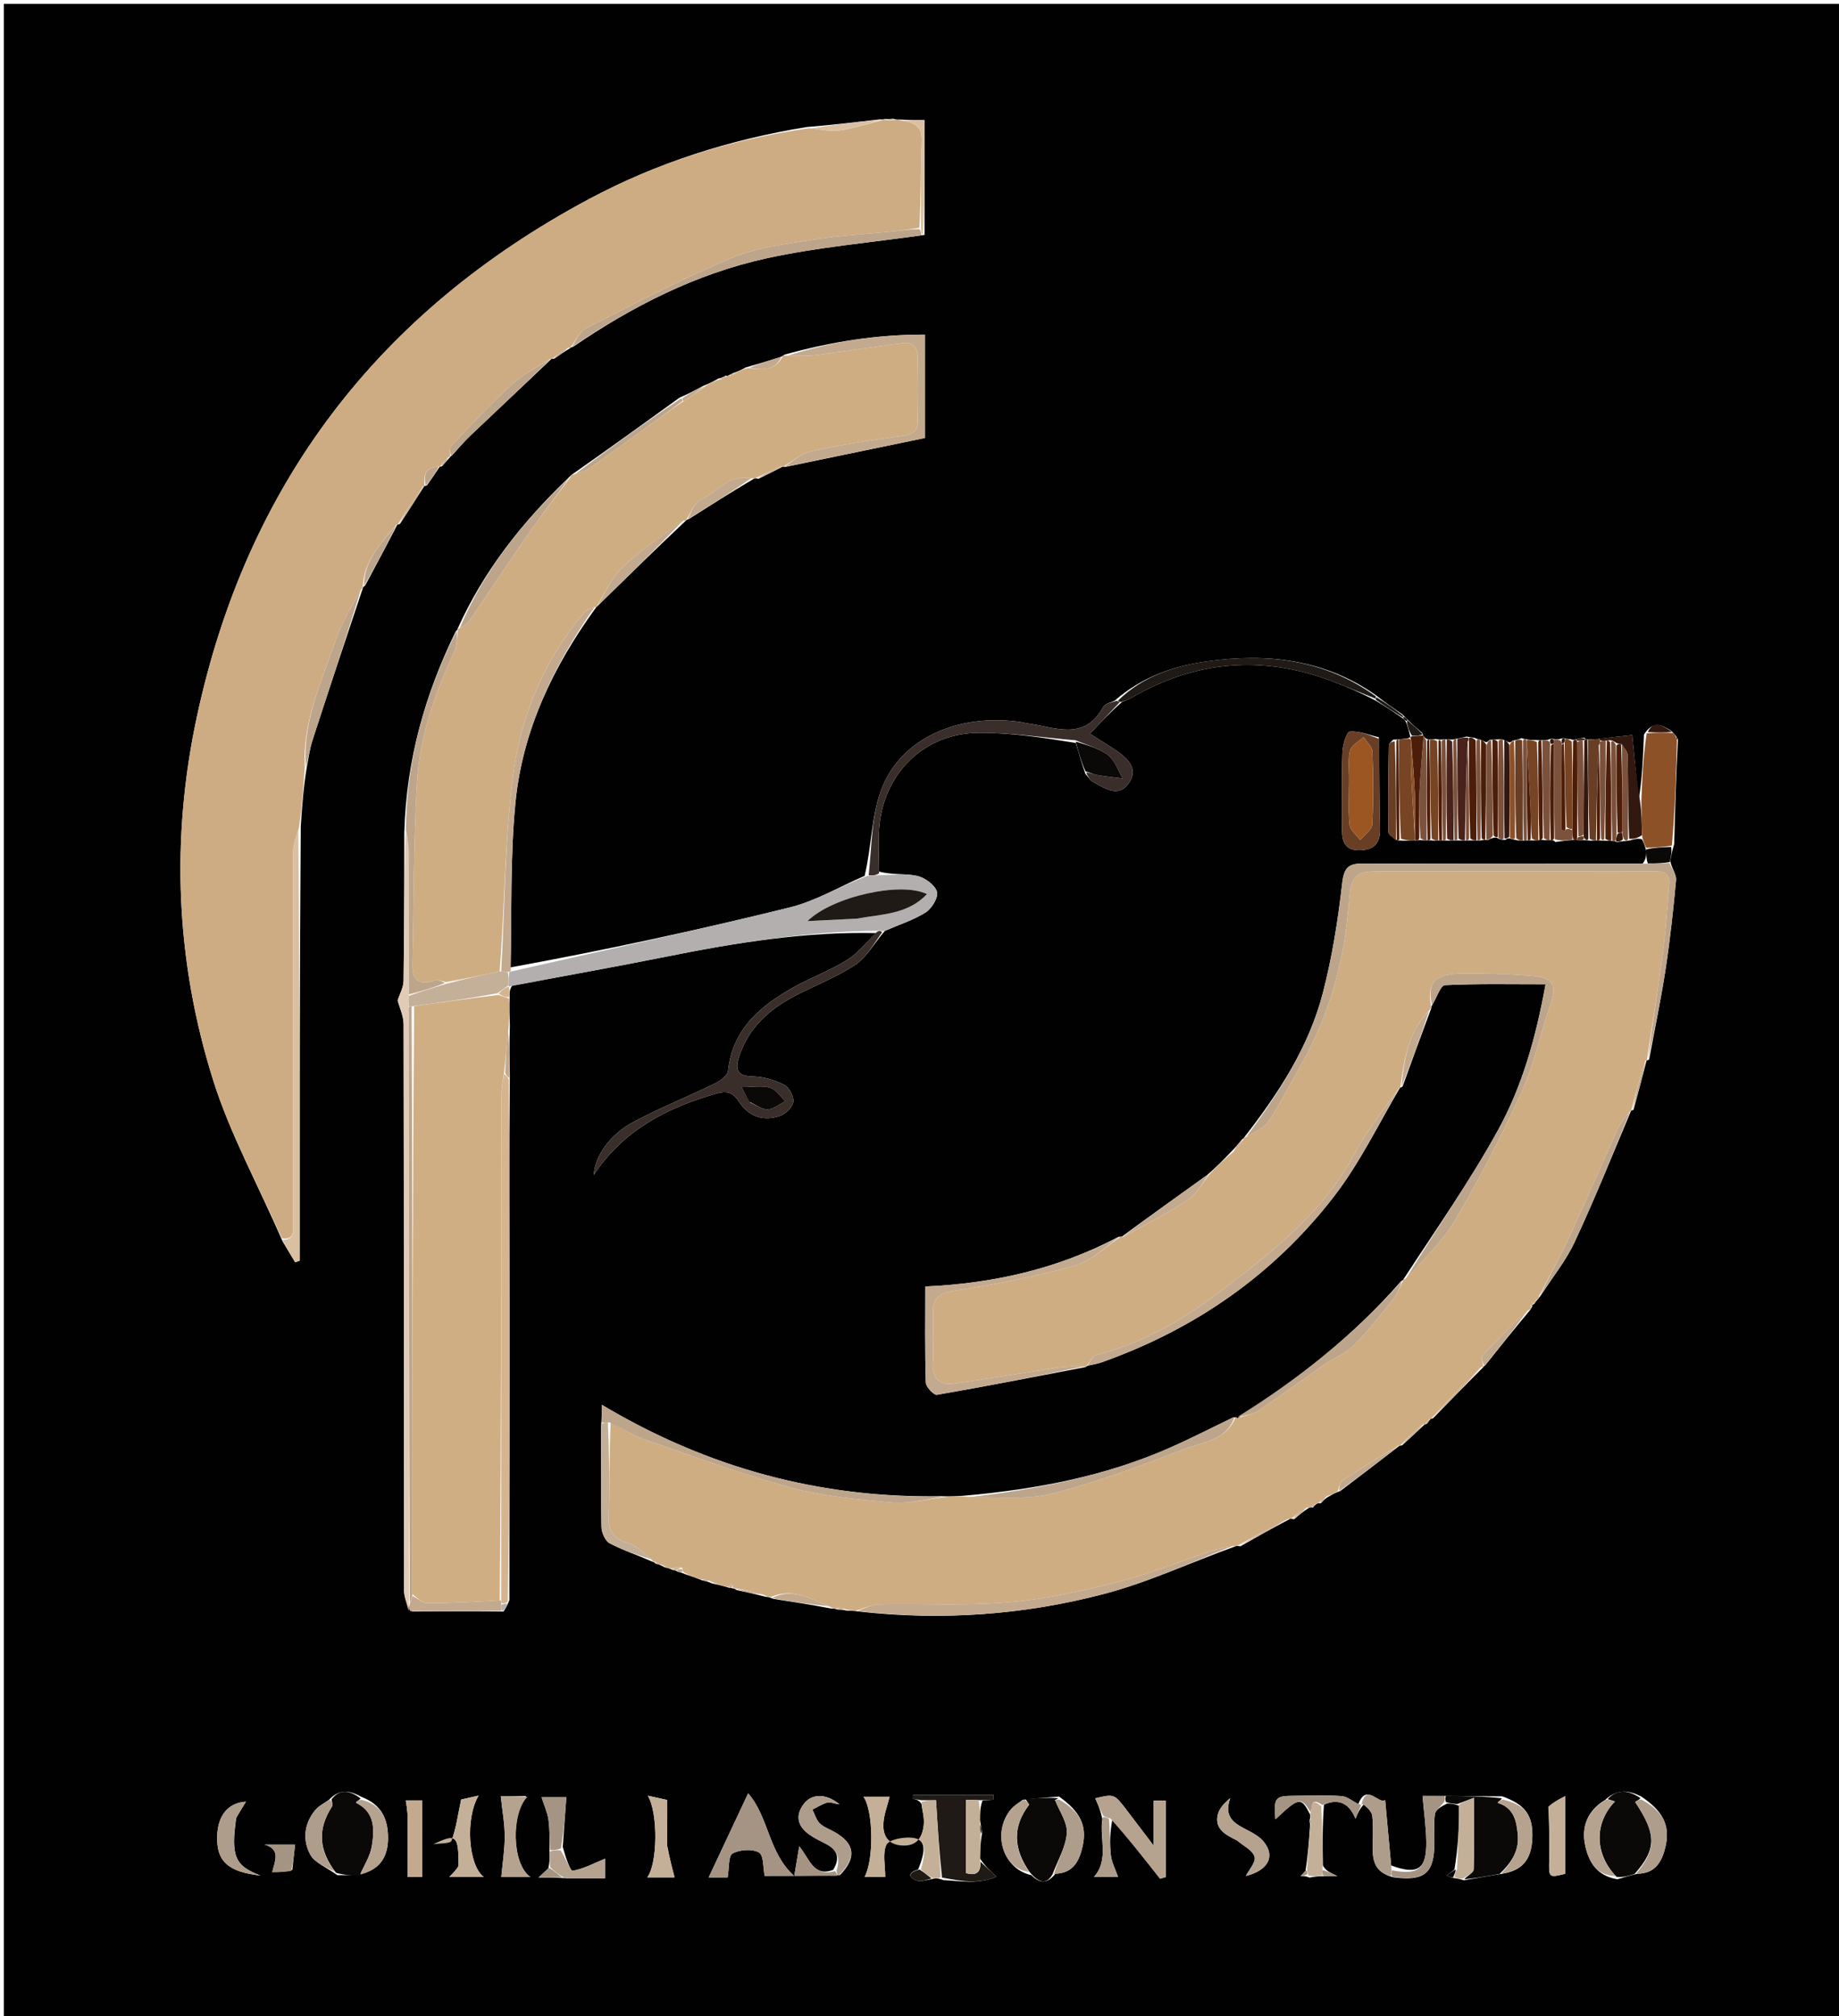 <svg version="1.1" id="Layer_1" xmlns="http://www.w3.org/2000/svg" xmlns:xlink="http://www.w3.org/1999/xlink" x="0px" y="0px"
	 width="100%" viewBox="0 0 477 523" enable-background="new 0 0 477 523" xml:space="preserve">
<path fill="#010101" opacity="1" stroke="none" 
	d="
M478,205 
	C478,311.667 478,417.833 478,524 
	C319,524 160,524 1,524 
	C1,349.667 1,175.334 1,1 
	C160,1 319,1 478,1 
	C478,68.833 478,136.667 478,205 
M397.995,338.237 
	C398.206,337.865 398.417,337.492 398.94,336.99 
	C399.123,336.818 399.184,336.611 399.705,335.983 
	C402.655,331.401 406.163,327.079 408.443,322.186 
	C413.671,310.963 418.301,299.462 423.096,288.075 
	C423.096,288.075 423.109,288.152 423.699,287.902 
	C424.859,283.639 426.02,279.375 427.091,275.095 
	C427.091,275.095 427.133,275.175 427.747,274.876 
	C429.192,267.049 430.826,259.251 432.026,251.386 
	C433.196,243.723 434.034,236.003 434.735,228.283 
	C434.863,226.872 433.633,225.339 433.235,223.374 
	C433.455,222.136 433.675,220.898 434.253,218.953 
	C434.492,209.971 434.732,200.988 435.231,191.775 
	C435.096,191.509 434.961,191.243 434.523,190.704 
	C434.337,190.506 434.141,190.317 433.499,189.572 
	C431.248,188.308 428.974,186.559 426.409,190.556 
	C426.183,196.322 425.957,202.088 425.018,207.618 
	C424.502,202.32 423.985,197.022 423.368,190.69 
	C420.698,190.971 417.844,191.272 414.224,191.754 
	C413.443,191.802 412.661,191.85 411.541,191.85 
	C411.541,191.85 411.202,191.806 410.979,191.339 
	C410.277,191.475 409.574,191.611 408.453,191.88 
	C408.453,191.88 408.032,192.009 407.361,191.766 
	C406.889,191.742 406.416,191.718 405.722,191.517 
	C405.406,191.444 405.173,191.552 404.341,191.762 
	C403.887,191.804 403.434,191.846 402.769,191.647 
	C402.42,191.545 402.161,191.664 401.349,191.969 
	C400.92,191.999 400.491,192.029 399.53,192.015 
	C399.352,192.026 399.174,192.037 398.251,191.981 
	C397.503,191.977 396.755,191.974 395.568,191.715 
	C395.399,191.709 395.23,191.702 394.639,191.486 
	C394.098,191.714 393.557,191.943 392.378,192.121 
	C392.084,192.396 391.789,192.671 391.327,192.538 
	C390.948,192.325 390.569,192.112 389.414,191.731 
	C389.153,191.773 388.892,191.816 388.125,191.833 
	C387.789,191.863 387.453,191.894 386.402,191.894 
	C386.099,192.238 385.797,192.582 385.345,192.501 
	C384.947,192.31 384.548,192.118 383.577,191.74 
	C383.377,191.742 383.176,191.744 382.555,191.434 
	C382.047,191.348 381.538,191.261 380.401,191.077 
	C379.598,191.281 378.795,191.486 377.427,191.706 
	C377.252,191.776 377.077,191.847 376.356,191.86 
	C375.99,191.851 375.624,191.842 374.56,191.756 
	C374.333,191.808 374.106,191.861 373.52,191.875 
	C373.52,191.875 373.159,191.88 372.415,191.714 
	C371.912,191.78 371.41,191.845 370.564,191.847 
	C370.564,191.847 370.215,191.839 369.76,191.486 
	C369.594,191.389 369.427,191.292 369.223,190.983 
	C369.223,190.983 369.119,190.794 368.946,190.171 
	C367.661,189.078 366.377,187.985 364.865,186.473 
	C364.668,186.21 364.415,186.021 363.759,185.333 
	C361.57,183.82 359.382,182.308 356.755,180.268 
	C343.484,170.965 328.545,169.418 313.102,171.563 
	C304.61,172.743 296.427,175.443 289.176,181.723 
	C288.151,182.251 286.631,182.509 286.176,183.346 
	C281.22,192.471 273.52,188.563 266.45,187.655 
	C265.958,187.592 265.481,187.41 264.99,187.336 
	C249.068,184.953 234.182,191.153 228.866,204.146 
	C226.02,211.101 226.158,219.279 224.27,227.209 
	C217.797,230.001 211.559,233.747 204.807,235.413 
	C180.818,241.332 156.654,246.542 132.394,250.961 
	C132.762,236.691 132.306,222.339 133.701,208.169 
	C135.544,189.436 143.54,172.805 154.617,157.569 
	C154.617,157.569 154.643,157.479 155.136,157.075 
	C162.593,149.767 170.049,142.458 177.824,135.13 
	C177.824,135.13 177.978,134.849 178.639,134.671 
	C184.183,131.147 189.727,127.622 195.638,124.133 
	C195.638,124.133 195.987,124.012 196.725,124.206 
	C198.855,123.162 200.984,122.118 203.042,121.036 
	C203.042,121.036 203.061,121.114 203.87,121.102 
	C215.779,118.629 227.688,116.156 239.9,113.621 
	C239.9,105.386 239.9,96.346 239.9,86.798 
	C227.487,86.769 215.646,88.63 203.411,92.021 
	C203.275,92.166 203.138,92.31 202.325,92.657 
	C199.563,93.519 196.802,94.381 193.406,95.336 
	C192.476,95.83 191.547,96.324 190.077,96.81 
	C189.768,96.983 189.459,97.155 189.048,97.325 
	C189.048,97.325 188.973,97.395 188.764,97.483 
	C188.764,97.483 188.679,97.694 188.319,97.407 
	C187.921,97.623 187.524,97.839 187.041,98.026 
	C187.041,98.026 187.011,98.111 186.369,98.174 
	C185.255,98.814 184.141,99.454 182.348,100.117 
	C180.566,101.096 178.785,102.075 176.301,103.136 
	C167.157,109.742 158.012,116.348 148.415,123.065 
	C148.127,123.241 147.969,123.497 147.313,124.089 
	C135.544,135.386 125.521,147.957 118.696,163.112 
	C118.696,163.112 118.762,163.322 118.204,163.803 
	C110.314,179.974 105.408,196.912 104.865,215.939 
	C104.828,228.764 104.852,241.59 104.68,254.414 
	C104.656,256.172 103.652,257.918 103.146,259.527 
	C103.642,261.43 104.684,263.573 104.688,265.719 
	C104.78,314.691 104.745,363.663 104.809,412.635 
	C104.812,414.382 105.579,416.129 106.911,418.06 
	C114.63,418.009 122.349,417.957 130.593,418.065 
	C131.044,417.385 131.495,416.705 132.127,415.1 
	C132.14,389.839 132.18,364.579 132.158,339.318 
	C132.141,319.547 132.049,299.776 132.243,279.107 
	C132.176,275.062 132.108,271.017 132.255,266.108 
	C132.17,263.743 132.085,261.378 132.207,258.295 
	C132.171,257.55 132.136,256.806 132.83,255.69 
	C146.206,253.186 159.611,250.824 172.951,248.142 
	C191.039,244.504 209.202,241.633 227.199,242.058 
	C224.729,244.42 222.558,247.262 219.718,249.033 
	C215.373,251.743 210.47,253.541 205.976,256.038 
	C197.284,260.868 190.038,266.88 188.838,277.781 
	C188.702,279.017 186.8,280.416 185.403,281.096 
	C178.404,284.506 171.137,287.396 164.282,291.063 
	C158.122,294.358 154.295,299.945 153.999,304.816 
	C161.773,293.067 173.086,287.346 185.806,283.684 
	C188.478,282.914 190.063,283.321 191.614,285.714 
	C194.169,289.656 198.037,291.037 202.457,289.416 
	C203.89,288.89 205.637,287.11 205.779,285.752 
	C205.925,284.347 204.65,282.05 203.362,281.402 
	C200.92,280.172 198.035,279.307 195.315,279.257 
	C190.986,279.177 190.645,277.302 191.788,273.89 
	C194.279,266.458 199.652,261.743 206.336,258.276 
	C211.502,255.597 217.026,253.488 221.836,250.291 
	C224.768,248.343 226.65,244.813 229.52,241.48 
	C233.1,239.922 236.902,238.715 240.164,236.654 
	C241.738,235.659 243.483,232.653 243.018,231.281 
	C242.412,229.492 239.854,227.65 237.838,227.216 
	C234.69,226.538 231.293,227.023 228.006,226.08 
	C227.995,222.435 227.763,218.775 228.01,215.148 
	C228.987,200.798 239.554,190.215 253.842,190.113 
	C262.22,190.053 270.607,191.352 279.033,192.732 
	C279.755,195.195 280.478,197.658 281.504,200.707 
	C282.172,201.44 282.708,202.421 283.533,202.862 
	C286.547,204.473 290.075,207.02 292.771,203.197 
	C295.407,199.46 292.528,196.739 289.455,194.654 
	C287.456,193.298 285.386,192.047 282.699,190.336 
	C285.55,187.327 288,184.742 291.09,182.05 
	C291.847,181.733 292.652,181.499 293.354,181.088 
	C310.127,171.286 327.591,169.884 345.724,176.785 
	C349.422,178.193 353.064,179.749 356.996,181.855 
	C359.295,183.278 361.595,184.7 364.115,186.545 
	C364.312,186.81 364.566,186.998 364.887,187.762 
	C365.207,188.779 365.527,189.795 365.791,191.109 
	C365.791,191.109 365.813,191.411 365.063,191.533 
	C364.311,191.638 363.559,191.743 362.53,191.829 
	C362.53,191.829 362.251,191.833 361.376,191.867 
	C360.977,192.358 360.238,192.844 360.23,193.342 
	C360.102,200.829 360.009,208.317 360.108,215.803 
	C360.118,216.573 361.407,217.326 362.544,218.066 
	C362.544,218.066 362.981,217.993 363.794,218.091 
	C364.883,218.081 365.972,218.071 367.615,218.005 
	C367.793,217.953 367.972,217.901 368.771,217.971 
	C369.189,217.973 369.608,217.976 370.523,218 
	C370.523,218 371.018,217.941 371.686,218.064 
	C372.137,218.052 372.588,218.039 373.539,218.031 
	C373.704,218.01 373.87,217.989 374.528,218.052 
	C374.528,218.052 375.026,218.027 375.696,218.065 
	C376.142,218.024 376.588,217.983 377.512,218.056 
	C377.512,218.056 377.998,217.981 378.659,218.036 
	C379.101,218.027 379.543,218.017 380.52,218.082 
	C380.696,218.043 380.872,218.005 381.684,218.013 
	C382.109,218 382.534,217.986 383.494,218.068 
	C383.673,218.04 383.851,218.011 384.638,217.943 
	C384.836,217.898 385.034,217.853 385.813,217.94 
	C386.311,217.694 386.81,217.447 387.714,217.266 
	C388.001,217.306 388.261,217.24 388.814,217.625 
	C389.212,217.75 389.61,217.876 390.449,217.883 
	C390.796,217.606 391.142,217.329 391.826,217.562 
	C392.203,217.679 392.579,217.796 393.634,218.003 
	C394.089,218.008 394.544,218.012 395.512,218.107 
	C395.683,218.079 395.855,218.05 396.525,218.023 
	C396.525,218.023 397.019,217.946 397.673,218.024 
	C398.11,217.996 398.547,217.969 399.583,217.918 
	C399.779,217.883 399.976,217.848 400.759,217.966 
	C401.16,217.948 401.56,217.929 402.51,217.943 
	C402.694,217.935 402.877,217.927 403.454,218.42 
	C404.92,218.214 406.387,218.007 408.432,217.873 
	C408.627,217.873 408.821,217.873 409.639,217.972 
	C410.057,217.946 410.474,217.919 411.44,217.967 
	C411.624,217.981 411.808,217.994 412.652,218.094 
	C413.092,218.048 413.533,218.001 414.497,217.997 
	C414.671,217.989 414.846,217.982 415.556,218.082 
	C415.738,218.077 415.92,218.071 416.71,218.114 
	C417.115,218.088 417.521,218.062 418.475,218.187 
	C418.665,218.185 418.854,218.183 419.379,218.497 
	C419.911,218.368 420.443,218.239 421.625,218.171 
	C421.842,218.154 422.06,218.136 422.879,217.99 
	C423.841,217.698 424.803,217.406 425.894,217.729 
	C426.27,218.467 426.646,219.206 427.008,220.735 
	C427.003,221.79 426.998,222.844 426.067,224.048 
	C401.949,224.056 377.831,224.14 353.714,223.994 
	C349.729,223.97 348.603,225.049 348.129,229.201 
	C347.042,238.725 345.535,248.286 343.133,257.556 
	C339.496,271.596 331.648,283.602 322.723,295.053 
	C322.723,295.053 322.72,295.235 322.121,295.599 
	C321.249,296.685 320.376,297.771 318.974,299.168 
	C317.263,300.933 315.553,302.699 313.193,304.757 
	C305.723,310.111 298.254,315.465 290.89,320.872 
	C290.89,320.872 290.832,320.769 290.107,320.871 
	C274.505,329.095 257.779,332.964 239.999,333.739 
	C239.999,342.035 239.883,350.349 240.135,358.653 
	C240.17,359.796 242.223,361.973 243.025,361.834 
	C255.86,359.621 268.644,357.108 281.579,354.644 
	C281.579,354.644 281.645,354.519 282.327,354.217 
	C283.448,353.96 284.609,353.812 285.687,353.43 
	C309.919,344.849 330.351,330.676 346.022,310.362 
	C352.719,301.681 357.571,291.578 363.16,282.126 
	C363.16,282.126 363.185,282.224 363.792,281.878 
	C366.184,275.26 368.577,268.643 371.233,261.577 
	C371.22,261.404 371.207,261.231 371.639,260.434 
	C372.682,258.737 373.656,255.623 374.777,255.569 
	C383.299,255.157 391.85,255.343 400.888,255.343 
	C398.387,269.134 394.849,281.722 388.619,293.06 
	C381.294,306.392 372.475,318.902 364.051,331.829 
	C364.051,331.829 364.008,332.085 363.412,332.367 
	C351.11,346.482 336.57,357.868 320.85,368.002 
	C320.752,367.829 320.654,367.655 319.876,367.689 
	C314.33,370.356 308.856,373.19 303.223,375.66 
	C286.594,382.954 268.997,386.321 250.196,388.005 
	C248.471,388.125 246.746,388.246 244.11,388.15 
	C212.684,388.682 183.465,380.788 156.1,364.424 
	C156.1,366.425 156.1,367.717 155.928,369.931 
	C155.922,378.664 155.816,387.4 156.007,396.129 
	C156.039,397.596 156.976,399.738 158.14,400.357 
	C161.592,402.192 165.365,403.421 169.255,405.152 
	C169.255,405.152 169.613,405.136 170.048,405.643 
	C170.689,405.8 171.33,405.957 172.342,406.557 
	C172.892,406.679 173.442,406.801 174.369,407.233 
	C174.369,407.233 174.832,407.385 174.832,407.385 
	C174.832,407.385 175.313,407.308 175.773,407.762 
	C176.192,407.813 176.612,407.865 177.629,408.337 
	C179.01,408.796 180.392,409.256 182.279,410.029 
	C182.859,410.119 183.439,410.21 184.624,410.739 
	C186.079,411.059 187.534,411.379 189.175,411.915 
	C189.175,411.915 189.454,411.967 189.454,411.967 
	C189.454,411.967 189.708,411.842 190.075,412.084 
	C190.075,412.084 190.509,412.013 191.007,412.479 
	C193.343,412.966 195.679,413.453 198.605,414.25 
	C199.044,414.273 199.483,414.297 200.576,414.762 
	C205.387,415.505 210.198,416.249 215.601,417.284 
	C216.035,417.27 216.468,417.256 217.36,417.568 
	C217.912,417.564 218.464,417.561 219.725,417.832 
	C220.478,417.835 221.232,417.838 222.804,418.058 
	C244.302,420.471 265.632,418.953 286.443,413.47 
	C297.989,410.428 308.978,405.272 320.606,401.081 
	C320.606,401.081 320.977,400.966 321.719,401.142 
	C325.87,398.781 330.02,396.42 334.582,394.04 
	C334.582,394.04 334.979,393.93 335.645,394.123 
	C336.832,393.109 338.019,392.094 339.606,391.083 
	C339.606,391.083 339.99,390.97 340.585,391.067 
	C340.802,390.734 341.019,390.401 341.625,390.07 
	C341.625,390.07 341.979,389.91 342.623,389.959 
	C343.158,389.333 343.694,388.707 344.874,388.116 
	C345.577,387.688 346.281,387.259 347.668,386.778 
	C352.812,382.874 357.957,378.97 363.032,375.019 
	C363.032,375.019 363.057,375.098 363.704,374.922 
	C365.636,373.161 367.568,371.4 369.478,369.551 
	C369.478,369.551 369.562,369.582 370.081,369.355 
	C370.436,368.935 370.791,368.515 371.064,368.064 
	C371.064,368.064 371.093,368.146 371.725,367.911 
	C375.989,363.523 380.254,359.135 384.704,354.693 
	C384.704,354.693 384.749,354.504 385.268,354.145 
	C388.996,349.47 392.725,344.794 396.85,339.888 
	C397.062,339.642 397.154,339.357 397.429,338.917 
	C397.429,338.917 397.489,338.598 397.491,338.519 
	C397.491,338.519 397.416,338.545 397.995,338.237 
M114.67,120.956 
	C115.305,120.2 115.94,119.445 116.713,118.625 
	C116.713,118.625 116.742,118.476 117.272,118.128 
	C118.82,116.442 120.277,114.661 121.932,113.087 
	C128.972,106.39 136.071,99.755 143.067,93.061 
	C143.067,93.061 143.096,93.146 143.785,93.041 
	C145.095,92.117 146.406,91.193 147.919,90.295 
	C147.919,90.295 147.99,90.103 148.678,89.946 
	C164.055,79.444 180.538,71.037 198.733,67.033 
	C211.961,64.123 225.575,62.969 239.806,60.941 
	C239.806,51.027 239.806,41.113 239.806,31.167 
	C237.958,31.167 236.001,31.167 233.363,31.011 
	C232.898,31.035 232.434,31.059 231.645,30.8 
	C231.1,30.874 230.554,30.948 229.477,30.857 
	C229.313,30.943 229.149,31.029 228.087,30.976 
	C222.068,31.687 216.05,32.398 209.196,32.962 
	C189.332,36.196 170.351,42.228 152.613,51.731 
	C98.189,80.888 64.003,125.538 51.049,186.018 
	C44.257,217.728 45.591,249.411 55.304,280.264 
	C59.75,294.387 67.079,307.603 73.273,321.988 
	C74.37,323.814 75.467,325.64 76.564,327.466 
	C76.951,327.326 77.337,327.186 77.724,327.046 
	C77.724,289.706 77.724,252.365 78.015,214.253 
	C78.361,209.203 78.708,204.153 79.622,198.757 
	C80.077,196.546 80.33,194.27 81.022,192.136 
	C85.259,179.07 89.595,166.038 94.088,152.64 
	C94.088,152.64 94.097,152.238 94.701,151.921 
	C97.522,146.65 100.342,141.38 103.071,136.074 
	C103.071,136.074 103.117,136.16 103.74,135.91 
	C105.877,132.639 108.013,129.367 110.064,126.066 
	C110.064,126.066 110.102,126.148 110.73,125.936 
	C111.867,124.322 113.005,122.708 114.057,121.059 
	C114.057,121.059 114.095,121.143 114.67,120.956 
M142.205,484.704 
	C141.563,485.307 140.921,485.909 139.677,487.078 
	C142.423,487.078 144.306,487.078 147.075,487.238 
	C150.329,487.238 153.582,487.238 156.93,487.238 
	C156.93,484.679 156.93,482.818 156.93,482.175 
	C154.188,483.3 151.455,484.791 148.548,485.31 
	C147.953,485.416 146.708,481.877 145.964,479.117 
	C146.276,474.784 146.588,470.451 146.891,466.241 
	C145.131,466.241 142.47,466.241 140.476,466.241 
	C141.147,468.354 141.987,470.159 142.253,472.044 
	C142.622,474.648 142.558,477.312 142.508,480.672 
	C142.562,481.897 142.615,483.122 142.205,484.704 
M254.712,475.565 
	C254.589,474.716 254.467,473.867 254.196,472.164 
	C254.201,470.431 254.206,468.699 254.863,467.07 
	C255.823,467.002 256.782,466.934 257.742,466.866 
	C257.724,466.464 257.707,466.062 257.689,465.66 
	C250.727,465.66 243.765,465.66 236.803,465.66 
	C236.784,465.99 236.766,466.32 236.747,466.65 
	C237.503,466.768 238.259,466.886 239.002,467.941 
	C239.229,469.732 239.789,471.556 239.613,473.306 
	C239.29,476.523 237.949,478.983 233.994,478.759 
	C230.33,478.552 228.998,476.237 229.133,473.141 
	C229.237,470.77 230.178,468.436 230.742,466.105 
	C229.005,466.105 226.543,466.105 223.971,466.105 
	C226.541,469.673 226.701,482.462 224.264,486.892 
	C226.545,486.892 228.746,486.892 229.61,486.892 
	C229.61,483.844 228.891,480.84 229.885,478.593 
	C230.462,477.29 233.802,476.651 235.88,476.69 
	C239.834,476.763 240.562,479.129 238.142,484.975 
	C235.867,485.661 235.199,486.841 237.75,487.855 
	C238.91,488.316 240.541,487.592 242.649,487.285 
	C243.117,487.288 243.584,487.292 244.731,487.744 
	C249.119,487.929 253.596,488.947 258.461,486.838 
	C256.647,485.143 255.479,484.051 254.169,482.096 
	C254.226,480.056 254.283,478.017 254.712,475.565 
M339.769,473.985 
	C339.513,477.658 339.257,481.33 338.615,485.329 
	C338.187,485.801 337.759,486.273 337.331,486.745 
	C337.88,486.661 338.429,486.578 339.665,487.068 
	C340.785,486.877 341.905,486.687 343.489,486.699 
	C344.175,486.699 344.862,486.699 346.91,486.699 
	C344.705,485.657 343.885,485.269 343.14,483.964 
	C343.056,478.915 342.972,473.865 343.406,468.154 
	C347.401,466.363 350.029,467.984 351.586,471.788 
	C352.174,470.375 352.638,469.257 353.922,467.886 
	C354.629,468.952 355.834,469.968 355.945,471.093 
	C356.24,474.063 356.047,477.079 356.074,480.077 
	C356.104,483.394 357.227,485.941 361.421,486.993 
	C369.591,488.052 372.017,485.993 372.069,477.947 
	C372.085,475.486 371.847,472.991 372.197,470.58 
	C372.349,469.538 373.696,468.669 375.374,467.861 
	C376.258,467.905 377.141,467.948 378.706,468.509 
	C378.437,473.995 378.169,479.481 377.253,484.988 
	C376.576,485.503 375.899,486.018 375.222,486.532 
	C375.763,486.805 376.304,487.079 377.565,487.266 
	C378.039,487.332 378.514,487.399 379.715,487.782 
	C382.8,487.23 385.884,486.679 389.745,486.062 
	C394.838,485.205 397.193,482.436 397.444,477.013 
	C397.723,470.992 395.673,468.144 389.672,466.005 
	C384.789,465.974 379.905,465.944 374.157,465.896 
	C371.954,465.896 369.75,465.896 368.983,465.896 
	C369.354,470.265 369.915,474.084 369.952,477.907 
	C370.019,484.867 367.77,486.49 360.839,483.931 
	C360.326,478.343 359.813,472.756 359.279,466.944 
	C357.525,468.139 354.392,462.449 352.32,468.045 
	C350.88,467.309 349.478,466.045 347.995,465.94 
	C343.896,465.652 339.763,465.835 335.643,465.858 
	C330.715,465.885 330.381,466.319 330.808,471.963 
	C336.968,466.199 337.456,466.098 339.8,470.686 
	C339.846,471.102 339.893,471.518 339.703,472.178 
	C339.688,472.29 339.635,472.414 339.665,472.513 
	C339.728,472.717 339.835,472.908 339.769,473.985 
M288.571,471.742 
	C292.681,476.95 296.791,482.158 300.902,487.366 
	C301.391,487.222 301.88,487.078 302.369,486.934 
	C302.369,480.349 302.369,473.763 302.369,467.128 
	C301.926,467.128 300.561,467.128 299.232,467.128 
	C299.232,470.755 299.232,474.054 299.232,478.778 
	C296.292,474.906 294.233,472.173 292.152,469.458 
	C289.013,465.36 288.97,465.353 284.077,466.514 
	C284.751,467.995 285.438,469.503 285.928,471.919 
	C285.141,476.909 287.719,482.388 283.773,486.89 
	C286.054,486.89 288.348,486.89 289.988,486.89 
	C289.29,484.869 288.341,483.129 288.139,481.307 
	C287.795,478.213 287.924,475.068 288.571,471.742 
M87.493,486.444 
	C89.426,486.472 91.358,486.501 93.7,486.049 
	C98.743,484.933 100.686,481.419 100.642,476.65 
	C100.6,472.003 99.074,468.16 93.727,466.128 
	C91.003,464.636 88.332,463.758 85.288,466.938 
	C84.11,467.793 82.701,468.455 81.796,469.539 
	C78.853,473.062 78.438,477.354 80.485,481.128 
	C81.649,483.274 84.714,484.389 87.493,486.444 
M265.294,466.895 
	C264.27,467.7 263.07,468.357 262.251,469.334 
	C257.271,475.271 259.998,484.796 267.491,486.434 
	C269.401,488.252 271.278,489.202 273.761,486.055 
	C278.337,485.977 279.957,482.728 280.781,479.065 
	C282.019,473.568 280.211,470.011 274.702,466.053 
	C271.797,466.269 268.892,466.484 265.294,466.895 
M424.744,486.079 
	C429.524,486.028 431.206,482.662 432.042,478.823 
	C433.217,473.423 431.231,469.734 425.696,466.039 
	C422.657,464.526 419.683,463.826 416.316,466.955 
	C411.797,469.681 410.097,473.869 411.179,478.789 
	C412.072,482.85 413.994,486.58 419.518,487.513 
	C421.001,487.057 422.484,486.601 424.744,486.079 
M217.896,486.412 
	C222.234,481.858 221.795,478.336 216.496,475.273 
	C215.2,474.525 213.666,474.034 212.638,473.022 
	C211.714,472.112 211.336,470.649 210.717,469.429 
	C211.977,468.811 213.189,468.031 214.517,467.638 
	C215.262,467.418 216.197,467.84 217.754,468.083 
	C214.188,465.12 210.432,465.29 208.393,468.09 
	C206.204,471.096 206.968,473.76 209.82,475.845 
	C211.154,476.82 212.684,477.541 214.166,478.296 
	C216.938,479.709 218.138,481.738 216.108,485.068 
	C210.975,487.011 209.995,482.198 207.307,478.982 
	C206.854,481.679 206.526,483.628 206.014,486.675 
	C199.234,480.569 199.537,471.607 194.062,465.218 
	C190.432,472.949 187.089,480.068 183.825,487.019 
	C185.001,487.019 187.378,487.019 188.734,487.019 
	C189.163,484.587 188.892,481.446 190.011,480.829 
	C191.879,479.8 195.1,479.571 196.863,480.571 
	C198.116,481.283 197.91,484.567 198.339,486.628 
	C204.07,486.628 210.626,486.628 217.896,486.412 
M357.634,191.26 
	C355.117,190.674 352.558,189.586 350.106,189.788 
	C349.297,189.855 348.261,193.241 348.197,195.138 
	C347.971,201.765 348.19,208.406 348.106,215.039 
	C348.065,218.303 348.804,220.644 352.693,220.563 
	C356.361,220.487 358.041,218.855 357.94,215.005 
	C357.739,207.38 357.836,199.747 357.634,191.26 
M320.945,477.476 
	C322.521,478.858 324.957,480.008 325.411,481.693 
	C325.797,483.123 323.896,485.17 323.151,486.655 
	C328.764,485.283 330.908,481.686 327.826,477.832 
	C326.835,476.593 325.31,475.675 323.865,474.927 
	C320.588,473.231 317.207,471.734 319.092,466.486 
	C317.383,467.884 316.185,469.275 315.847,470.85 
	C315.099,474.332 317.606,475.883 320.945,477.476 
M61.285,471.473 
	C62.115,470.123 62.945,468.772 63.801,467.379 
	C59.175,467.666 56.488,470.928 56.328,476.35 
	C56.136,482.85 59.174,485.612 67.544,486.545 
	C60.924,483.99 59.843,481.621 61.285,471.473 
M136.484,465.929 
	C133.808,465.929 131.133,465.929 129.888,465.929 
	C130.3,469.845 130.914,473.103 130.913,476.361 
	C130.911,479.919 130.34,483.476 130.027,486.93 
	C131.987,486.93 134.535,486.93 137.568,486.93 
	C132.64,483.504 132.679,470.312 136.484,465.929 
M118.943,484.402 
	C118.225,485.153 117.508,485.903 116.534,486.923 
	C119.687,486.923 122.39,486.923 125.498,486.923 
	C121.435,483.928 120.626,471.709 124.136,465.806 
	C121.875,466.316 120.106,466.715 119.618,466.825 
	C118.732,470.952 118.307,474.387 117.104,477.524 
	C116.801,478.316 114.011,478.154 112.364,478.43 
	C118.441,475.559 118.934,476.018 118.943,484.402 
M401.75,469.138 
	C401.794,473.434 401.964,477.732 401.848,482.023 
	C401.709,487.163 401.603,487.16 405.971,486.094 
	C405.971,479.7 405.971,473.431 405.971,465.952 
	C403.874,467.036 402.652,467.667 401.75,469.138 
M173.063,478.812 
	C173.063,474.915 173.063,471.018 173.063,466.946 
	C171.807,466.667 170.174,466.306 168.041,465.834 
	C170.78,470.489 170.528,483.542 167.902,487.005 
	C170.789,487.005 173.547,487.005 174.969,487.005 
	C174.312,484.506 173.677,482.089 173.063,478.812 
M105.738,470.952 
	C105.738,476.169 105.738,481.386 105.738,486.915 
	C106.633,486.915 108.193,486.915 109.532,486.915 
	C109.532,480.203 109.532,473.679 109.532,467.051 
	C108.216,467.051 106.791,467.051 105.245,467.051 
	C105.432,468.208 105.581,469.13 105.738,470.952 
M75.819,485.074 
	C76.053,482.927 76.287,480.78 76.536,478.498 
	C74.271,478.498 71.426,478.498 68.58,478.498 
	C73.016,479.764 71.197,482.965 70.634,485.645 
	C72.423,485.645 73.828,485.645 75.819,485.074 
z"/>
<path fill="#CFAD83" opacity="1" stroke="none" 
	d="
M322.72,295.235 
	C322.72,295.235 322.723,295.053 323.171,294.973 
	C325.449,293.592 327.845,292.665 329,290.918 
	C332.09,286.241 334.63,281.202 337.423,276.327 
	C345.058,262.999 348.852,248.534 349.949,233.324 
	C350.37,227.484 351.621,225.997 357.467,225.99 
	C374.097,225.97 390.727,225.982 407.357,225.983 
	C414.507,225.983 421.658,226.017 428.809,225.978 
	C431.242,225.964 433.229,226.346 432.958,229.444 
	C432.426,235.539 432.056,241.657 431.256,247.718 
	C430.045,256.892 428.523,266.024 427.133,275.175 
	C427.133,275.175 427.091,275.095 426.774,275.174 
	C425.341,279.553 424.225,283.852 423.109,288.152 
	C423.109,288.152 423.096,288.075 422.808,288.224 
	C421.546,289.849 420.356,291.227 419.634,292.817 
	C415.416,302.108 411.412,311.497 407.121,320.754 
	C404.664,326.056 401.802,331.169 399.123,336.368 
	C399.184,336.611 399.123,336.818 398.484,337.197 
	C397.824,337.784 397.62,338.164 397.416,338.545 
	C397.416,338.545 397.491,338.519 397.344,338.495 
	C397.196,338.472 396.897,338.667 396.897,338.667 
	C396.897,338.667 397.125,339.033 397.125,339.033 
	C397.154,339.357 397.062,339.642 396.28,340.018 
	C391.957,343.977 388.151,347.758 384.525,351.704 
	C384.094,352.174 384.65,353.549 384.749,354.504 
	C384.749,354.504 384.704,354.693 384.264,354.584 
	C379.58,359.032 375.337,363.589 371.093,368.146 
	C371.093,368.146 371.064,368.064 370.794,368.122 
	C370.203,368.648 369.883,369.115 369.562,369.582 
	C369.562,369.582 369.478,369.551 369.121,369.46 
	C366.862,371.278 364.96,373.188 363.057,375.098 
	C363.057,375.098 363.032,375.019 362.69,375.035 
	C357.588,378.069 352.79,381.031 348.111,384.17 
	C347.442,384.619 347.345,385.923 346.984,386.831 
	C346.281,387.259 345.577,387.688 344.232,388.133 
	C343.053,388.737 342.516,389.323 341.979,389.91 
	C341.979,389.91 341.625,390.07 341.188,390.166 
	C340.497,390.498 340.244,390.734 339.99,390.97 
	C339.99,390.97 339.606,391.083 339.038,391.073 
	C337.306,392.018 336.142,392.974 334.979,393.93 
	C334.979,393.93 334.582,394.04 334.002,394.085 
	C329.274,396.408 325.125,398.687 320.977,400.966 
	C320.977,400.966 320.606,401.081 320.001,401.059 
	C317.801,401.419 316.168,401.686 314.617,402.201 
	C306.29,404.969 298.115,408.31 289.636,410.468 
	C280.349,412.832 270.852,414.88 261.33,415.681 
	C250.327,416.607 239.195,415.936 228.123,416.169 
	C226.066,416.213 224.031,417.258 221.986,417.84 
	C221.232,417.838 220.478,417.835 219.282,417.454 
	C218.193,417.131 217.548,417.186 216.902,417.241 
	C216.468,417.256 216.035,417.27 215.189,416.786 
	C209.974,414.51 205.283,411.893 199.923,414.321 
	C199.483,414.297 199.044,414.273 198.196,413.746 
	C195.361,412.833 192.935,412.423 190.509,412.013 
	C190.509,412.013 190.075,412.084 190.06,411.748 
	C189.944,411.216 189.845,411.021 189.745,410.825 
	C189.493,411.116 189.241,411.408 188.989,411.7 
	C187.534,411.379 186.079,411.059 184.26,410.202 
	C183.189,409.683 182.481,409.699 181.773,409.716 
	C180.392,409.256 179.01,408.796 177.328,407.894 
	C177.027,407.451 177.012,406.985 176.935,406.681 
	C175.902,406.56 174.947,406.742 173.992,406.923 
	C173.442,406.801 172.892,406.679 171.932,406.086 
	C170.886,405.455 170.249,405.295 169.613,405.136 
	C169.613,405.136 169.255,405.152 169.109,404.657 
	C166.884,402.799 164.969,400.866 162.686,400.202 
	C158.973,399.123 157.785,397.201 157.91,393.417 
	C158.18,385.282 158.001,377.133 158.395,368.992 
	C161.452,370.443 163.982,372.286 166.811,373.269 
	C179.424,377.652 191.974,382.335 204.841,385.823 
	C213.387,388.139 222.398,388.998 231.265,389.761 
	C235.777,390.149 240.432,388.884 245.022,388.366 
	C246.746,388.246 248.471,388.125 250.962,388.309 
	C258.819,388.313 266.2,389.162 272.935,387.456 
	C284.461,384.536 295.704,380.332 306.817,376.026 
	C311.784,374.101 318.142,373.759 320.556,367.482 
	C320.654,367.655 320.752,367.829 321.098,367.855 
	C323.031,367.158 324.941,366.947 326.357,365.998 
	C332.063,362.172 337.586,358.076 343.239,354.168 
	C345.795,352.401 348.889,351.238 351.042,349.099 
	C354.756,345.407 358.009,341.234 361.28,337.123 
	C362.451,335.651 363.113,333.776 364.008,332.085 
	C364.008,332.085 364.051,331.829 364.541,331.746 
	C369.241,326.618 374.221,322.024 377.499,316.433 
	C383.771,305.732 389.496,294.655 394.629,283.362 
	C397.83,276.319 399.427,268.559 401.939,261.187 
	C403.949,255.287 403.136,253.611 396.865,253.128 
	C391.071,252.681 385.24,252.464 379.429,252.529 
	C372.116,252.612 370.129,254.853 371.194,261.058 
	C371.207,261.231 371.22,261.404 370.811,261.981 
	C365.088,267.945 364.199,275.107 363.185,282.224 
	C363.185,282.224 363.16,282.126 362.879,282.239 
	C358.852,287.908 354.576,293.183 351.463,299.073 
	C343.048,314.998 329.052,325.526 315.317,335.92 
	C306.231,342.795 295.931,348.528 284.508,351.461 
	C283.367,351.754 282.591,353.466 281.645,354.519 
	C281.645,354.519 281.579,354.644 281.076,354.488 
	C278.617,354.454 276.639,354.433 274.707,354.723 
	C265.564,356.097 256.451,357.687 247.289,358.918 
	C243.65,359.406 241.776,357.504 241.953,353.581 
	C242.148,349.261 242.058,344.926 241.985,340.599 
	C241.919,336.703 243.577,335.446 247.594,334.823 
	C258.036,333.206 268.484,331.215 278.643,328.356 
	C283.067,327.111 286.79,323.374 290.832,320.769 
	C290.832,320.769 290.89,320.872 291.23,320.878 
	C297.084,317.721 302.775,314.821 308.029,311.274 
	C310.413,309.665 311.931,306.773 313.842,304.464 
	C315.553,302.699 317.263,300.933 319.672,299.023 
	C321.154,297.663 321.937,296.449 322.72,295.235 
z"/>
<path fill="#CEAC83" opacity="1" stroke="none" 
	d="
M231.97,31.083 
	C232.434,31.059 232.898,31.035 234.012,31.3 
	C237.786,31.838 239.21,33.194 239.068,36.654 
	C238.763,44.1 238.896,51.564 238.45,59.1 
	C236.088,59.454 234.133,59.794 232.164,59.994 
	C225.106,60.711 217.99,61.049 210.997,62.161 
	C203.814,63.303 196.333,64.191 189.719,66.952 
	C176.912,72.301 164.57,78.786 152.173,85.071 
	C150.387,85.976 149.365,88.388 147.99,90.103 
	C147.99,90.103 147.919,90.295 147.385,90.223 
	C145.599,91.149 144.347,92.148 143.096,93.146 
	C143.096,93.146 143.067,93.061 142.747,93.106 
	C139.183,95.322 135.603,97.13 132.767,99.744 
	C127.269,104.812 122.153,110.299 116.994,115.722 
	C116.495,116.246 116.806,117.54 116.742,118.476 
	C116.742,118.476 116.713,118.625 116.302,118.612 
	C115.293,119.447 114.694,120.295 114.095,121.143 
	C114.095,121.143 114.057,121.059 113.708,121.072 
	C109.889,121.238 109.981,123.684 110.102,126.148 
	C110.102,126.148 110.064,126.066 109.755,126.115 
	C107.336,129.495 105.227,132.828 103.117,136.16 
	C103.117,136.16 103.071,136.074 102.772,136.141 
	C98.729,141.054 94.344,145.565 94.097,152.238 
	C94.097,152.238 94.088,152.64 93.666,152.909 
	C91.17,157.448 88.646,161.563 87.11,166.018 
	C83.401,176.775 78.409,187.271 79.055,199.103 
	C78.708,204.153 78.361,209.203 77.532,214.814 
	C76.699,217.259 76.051,219.142 76.045,221.028 
	C75.973,243.345 75.997,265.663 75.996,287.98 
	C75.996,297.807 76,307.633 75.997,317.459 
	C75.997,319.45 76.368,321.743 73.1,321.231 
	C67.079,307.603 59.75,294.387 55.304,280.264 
	C45.591,249.411 44.257,217.728 51.049,186.018 
	C64.003,125.538 98.189,80.888 152.613,51.731 
	C170.351,42.228 189.332,36.196 209.954,33.248 
	C213.166,33.653 215.683,34.169 218.06,33.797 
	C221.751,33.221 225.348,32.04 228.985,31.115 
	C229.149,31.029 229.313,30.943 229.911,31.107 
	C230.887,31.265 231.428,31.174 231.97,31.083 
z"/>
<path fill="#CFAD83" opacity="1" stroke="none" 
	d="
M188.973,97.395 
	C188.973,97.395 189.048,97.325 189.344,97.478 
	C189.966,97.36 190.292,97.089 190.618,96.817 
	C191.547,96.324 192.476,95.83 194.025,95.48 
	C198.004,96.08 201.175,96.04 203.002,92.454 
	C203.138,92.31 203.275,92.166 204.014,92.261 
	C207.204,92.346 209.809,92.34 212.372,92.009 
	C219.568,91.078 226.741,89.971 233.935,89.021 
	C236.905,88.628 238.108,90.087 238.036,93.075 
	C237.908,98.382 237.905,103.697 238.04,109.003 
	C238.117,112.063 236.71,112.733 233.875,113.102 
	C226.022,114.121 218.18,115.387 210.444,117.064 
	C207.814,117.634 205.512,119.721 203.061,121.114 
	C203.061,121.114 203.042,121.036 202.672,121.035 
	C200.197,122.027 198.092,123.019 195.987,124.012 
	C195.987,124.012 195.638,124.133 195.025,124.092 
	C188.868,122.91 185.901,127.788 181.69,129.717 
	C180.019,130.481 179.19,133.084 177.978,134.849 
	C177.978,134.849 177.824,135.13 177.267,135.114 
	C171.578,139.084 166.107,142.717 161.439,147.188 
	C158.544,149.961 156.867,154.005 154.643,157.479 
	C154.643,157.479 154.617,157.569 154.226,157.499 
	C153.039,157.93 152.051,158.268 151.476,158.954 
	C141.553,170.771 135.411,184.73 133.313,199.611 
	C130.878,216.884 130.994,234.517 129.592,252 
	C124.78,253.001 120.38,253.996 115.702,254.759 
	C114.456,254.463 113.389,254.101 112.538,254.385 
	C108.487,255.737 106.899,254.166 106.991,250.144 
	C107.345,234.513 107.247,218.859 108.131,203.259 
	C108.812,191.259 112.732,179.925 117.835,169.024 
	C118.62,167.346 118.476,165.234 118.762,163.322 
	C118.762,163.322 118.696,163.112 119.147,162.999 
	C120.328,162.267 121.239,161.773 121.759,161.012 
	C127.084,153.23 132.264,145.347 137.654,137.611 
	C140.929,132.912 144.502,128.419 147.94,123.834 
	C147.969,123.497 148.127,123.241 149.016,123.013 
	C150.781,122.435 152.061,122.075 153.089,121.353 
	C158.227,117.745 163.304,114.051 168.39,110.369 
	C171.281,108.275 174.147,106.146 177.401,104.008 
	C179.527,102.687 181.277,101.391 183.027,100.094 
	C184.141,99.454 185.255,98.814 186.765,98.419 
	C187.765,98.241 188.369,97.818 188.973,97.395 
z"/>
<path fill="#D0AE83" opacity="1" stroke="none" 
	d="
M132,259.013 
	C132.085,261.378 132.17,263.743 131.891,266.86 
	C131.347,271.07 131.168,274.527 130.74,278.318 
	C130.328,280.624 130.024,282.598 130.022,284.572 
	C129.992,328.042 129.996,371.512 129.613,415.155 
	C123.106,415.546 116.979,415.882 110.852,415.886 
	C109.567,415.887 108.28,414.664 106.995,413.536 
	C106.996,362.38 106.996,311.694 107.429,261.005 
	C114.909,259.991 121.956,258.978 129.292,258.103 
	C130.387,258.499 131.194,258.756 132,259.013 
z"/>
<path fill="#B3AFAF" opacity="1" stroke="none" 
	d="
M227.703,241.432 
	C209.202,241.633 191.039,244.504 172.951,248.142 
	C159.611,250.824 146.206,253.186 132.404,255.849 
	C131.977,256.008 131.876,255.92 131.911,255.548 
	C131.968,254.186 131.988,253.196 132.103,252.185 
	C132.197,252.163 132.556,252.021 132.556,252.021 
	C156.654,246.542 180.818,241.332 204.807,235.413 
	C211.559,233.747 217.797,230.001 224.978,227.211 
	C226.458,227.147 227.23,227.081 228.001,227.015 
	C231.293,227.023 234.69,226.538 237.838,227.216 
	C239.854,227.65 242.412,229.492 243.018,231.281 
	C243.483,232.653 241.738,235.659 240.164,236.654 
	C236.902,238.715 233.1,239.922 229.079,241.572 
	C228.359,241.455 228.047,241.378 227.703,241.432 
M222.727,238.254 
	C228.825,237.102 235.427,237.249 240.428,231.948 
	C233.726,228.604 215.883,232.591 209.449,238.948 
	C214.057,238.727 217.947,238.54 222.727,238.254 
z"/>
<path fill="#BDA58B" opacity="1" stroke="none" 
	d="
M427.44,275.026 
	C428.523,266.024 430.045,256.892 431.256,247.718 
	C432.056,241.657 432.426,235.539 432.958,229.444 
	C433.229,226.346 431.242,225.964 428.809,225.978 
	C421.658,226.017 414.507,225.983 407.357,225.983 
	C390.727,225.982 374.097,225.97 357.467,225.99 
	C351.621,225.997 350.37,227.484 349.949,233.324 
	C348.852,248.534 345.058,262.999 337.423,276.327 
	C334.63,281.202 332.09,286.241 329,290.918 
	C327.845,292.665 325.449,293.592 323.259,294.95 
	C331.648,283.602 339.496,271.596 343.133,257.556 
	C345.535,248.286 347.042,238.725 348.129,229.201 
	C348.603,225.049 349.729,223.97 353.714,223.994 
	C377.831,224.14 401.949,224.056 426.956,224.055 
	C429.573,223.995 431.302,223.929 433.03,223.862 
	C433.633,225.339 434.863,226.872 434.735,228.283 
	C434.034,236.003 433.196,243.723 432.026,251.386 
	C430.826,259.251 429.192,267.049 427.44,275.026 
z"/>
<path fill="#3A2E2A" opacity="1" stroke="none" 
	d="
M227.451,241.745 
	C228.047,241.378 228.359,241.455 228.821,241.829 
	C226.65,244.813 224.768,248.343 221.836,250.291 
	C217.026,253.488 211.502,255.597 206.336,258.276 
	C199.652,261.743 194.279,266.458 191.788,273.89 
	C190.645,277.302 190.986,279.177 195.315,279.257 
	C198.035,279.307 200.92,280.172 203.362,281.402 
	C204.65,282.05 205.925,284.347 205.779,285.752 
	C205.637,287.11 203.89,288.89 202.457,289.416 
	C198.037,291.037 194.169,289.656 191.614,285.714 
	C190.063,283.321 188.478,282.914 185.806,283.684 
	C173.086,287.346 161.773,293.067 153.999,304.816 
	C154.295,299.945 158.122,294.358 164.282,291.063 
	C171.137,287.396 178.404,284.506 185.403,281.096 
	C186.8,280.416 188.702,279.017 188.838,277.781 
	C190.038,266.88 197.284,260.868 205.976,256.038 
	C210.47,253.541 215.373,251.743 219.718,249.033 
	C222.558,247.262 224.729,244.42 227.451,241.745 
M194.657,286.076 
	C196.156,286.698 197.685,287.873 199.145,287.791 
	C200.694,287.704 202.178,286.426 203.69,285.668 
	C202.387,284.451 201.265,282.614 199.738,282.17 
	C197.652,281.564 195.257,282.019 192.337,282.019 
	C193.158,283.629 193.649,284.593 194.657,286.076 
z"/>
<path fill="#3A2E2A" opacity="1" stroke="none" 
	d="
M228.004,226.548 
	C227.23,227.081 226.458,227.147 225.318,227.059 
	C226.158,219.279 226.02,211.101 228.866,204.146 
	C234.182,191.153 249.068,184.953 264.99,187.336 
	C265.481,187.41 265.958,187.592 266.45,187.655 
	C273.52,188.563 281.22,192.471 286.176,183.346 
	C286.631,182.509 288.151,182.251 289.65,181.811 
	C290.124,181.898 290.449,182.157 290.449,182.157 
	C288,184.742 285.55,187.327 282.699,190.336 
	C285.386,192.047 287.456,193.298 289.455,194.654 
	C292.528,196.739 295.407,199.46 292.771,203.197 
	C290.075,207.02 286.547,204.473 283.533,202.862 
	C282.708,202.421 282.172,201.44 281.707,200.396 
	C282.807,200.42 283.679,200.9 284.606,201.059 
	C286.797,201.436 289.013,201.66 291.22,201.945 
	C289.978,199.874 289.175,197.219 287.387,195.873 
	C284.987,194.066 281.825,193.27 278.991,192.04 
	C270.607,191.352 262.22,190.053 253.842,190.113 
	C239.554,190.215 228.987,200.798 228.01,215.148 
	C227.763,218.775 227.995,222.435 228.004,226.548 
z"/>
<path fill="#BDA58B" opacity="1" stroke="none" 
	d="
M371.417,260.746 
	C370.129,254.853 372.116,252.612 379.429,252.529 
	C385.24,252.464 391.071,252.681 396.865,253.128 
	C403.136,253.611 403.949,255.287 401.939,261.187 
	C399.427,268.559 397.83,276.319 394.629,283.362 
	C389.496,294.655 383.771,305.732 377.499,316.433 
	C374.221,322.024 369.241,326.618 364.667,331.716 
	C372.475,318.902 381.294,306.392 388.619,293.06 
	C394.849,281.722 398.387,269.134 400.888,255.343 
	C391.85,255.343 383.299,255.157 374.777,255.569 
	C373.656,255.623 372.682,258.737 371.417,260.746 
z"/>
<path fill="#C3AA8F" opacity="1" stroke="none" 
	d="
M281.986,354.368 
	C282.591,353.466 283.367,351.754 284.508,351.461 
	C295.931,348.528 306.231,342.795 315.317,335.92 
	C329.052,325.526 343.048,314.998 351.463,299.073 
	C354.576,293.183 358.852,287.908 362.929,282.237 
	C357.571,291.578 352.719,301.681 346.022,310.362 
	C330.351,330.676 309.919,344.849 285.687,353.43 
	C284.609,353.812 283.448,353.96 281.986,354.368 
z"/>
<path fill="#D5B590" opacity="1" stroke="none" 
	d="
M129.993,414.982 
	C129.996,371.512 129.992,328.042 130.022,284.572 
	C130.024,282.598 130.328,280.624 130.783,278.607 
	C131.38,279.045 131.685,279.525 131.99,280.005 
	C132.049,299.776 132.141,319.547 132.158,339.318 
	C132.18,364.579 132.14,389.839 131.713,415.557 
	C130.869,416.025 130.438,416.037 130.006,415.782 
	C130.002,415.337 129.997,415.16 129.993,414.982 
z"/>
<path fill="#C3AA8F" opacity="1" stroke="none" 
	d="
M290.469,320.82 
	C286.79,323.374 283.067,327.111 278.643,328.356 
	C268.484,331.215 258.036,333.206 247.594,334.823 
	C243.577,335.446 241.919,336.703 241.985,340.599 
	C242.058,344.926 242.148,349.261 241.953,353.581 
	C241.776,357.504 243.65,359.406 247.289,358.918 
	C256.451,357.687 265.564,356.097 274.707,354.723 
	C276.639,354.433 278.617,354.454 281.006,354.497 
	C268.644,357.108 255.86,359.621 243.025,361.834 
	C242.223,361.973 240.17,359.796 240.135,358.653 
	C239.883,350.349 239.999,342.035 239.999,333.739 
	C257.779,332.964 274.505,329.095 290.469,320.82 
z"/>
<path fill="#8D5128" opacity="1" stroke="none" 
	d="
M434.972,192.006 
	C434.732,200.988 434.492,209.971 433.646,219.346 
	C431.034,219.807 429.028,219.875 427.022,219.944 
	C426.646,219.206 426.27,218.467 425.93,216.966 
	C425.887,213.42 425.809,210.637 425.731,207.853 
	C425.957,202.088 426.183,196.322 427.12,190.248 
	C429.865,190.006 431.9,190.072 433.936,190.139 
	C434.141,190.317 434.337,190.506 434.671,191.104 
	C434.87,191.671 434.921,191.839 434.972,192.006 
z"/>
<path fill="#A59483" opacity="1" stroke="none" 
	d="
M217.182,486.628 
	C210.626,486.628 204.07,486.628 198.339,486.628 
	C197.91,484.567 198.116,481.283 196.863,480.571 
	C195.1,479.571 191.879,479.8 190.011,480.829 
	C188.892,481.446 189.163,484.587 188.734,487.019 
	C187.378,487.019 185.001,487.019 183.825,487.019 
	C187.089,480.068 190.432,472.949 194.062,465.218 
	C199.537,471.607 199.234,480.569 206.014,486.675 
	C206.526,483.628 206.854,481.679 207.307,478.982 
	C209.995,482.198 210.975,487.011 216.571,485.395 
	C217.083,486.024 217.133,486.326 217.182,486.628 
z"/>
<path fill="#0B0907" opacity="1" stroke="none" 
	d="
M375.022,465.913 
	C379.905,465.944 384.789,465.974 389.548,466.494 
	C389.147,467.123 388.862,467.247 388.604,467.414 
	C388.548,467.45 388.557,467.729 388.586,467.738 
	C392.66,469.02 393.356,472.327 393.685,475.972 
	C394.077,480.318 391.859,483.357 388.968,486.128 
	C385.884,486.679 382.8,487.23 379.804,487.514 
	C380.711,486.499 382.212,485.775 382.238,485.002 
	C382.436,479.088 382.347,473.164 382.347,466.37 
	C380.414,467.095 379.219,467.544 378.024,467.992 
	C377.141,467.948 376.258,467.905 375.043,467.491 
	C374.815,466.719 374.918,466.316 375.022,465.913 
z"/>
<path fill="#0B0907" opacity="1" stroke="none" 
	d="
M416.987,466.717 
	C419.683,463.826 422.657,464.526 425.51,466.471 
	C425.027,467.007 424.717,467.087 424.437,467.226 
	C424.319,467.285 424.161,467.536 424.193,467.584 
	C429.72,475.855 429.676,479.748 423.967,486.145 
	C422.484,486.601 421.001,487.057 419.307,486.893 
	C413.588,481.025 413.438,472.94 418.887,467.323 
	C418.197,467.103 417.592,466.91 416.987,466.717 
z"/>
<path fill="#0B0907" opacity="1" stroke="none" 
	d="
M273.008,486.227 
	C271.278,489.202 269.401,488.252 267.209,485.837 
	C262.671,479.533 262.69,473.708 266.888,468.248 
	C267.026,468.069 266.307,467.231 265.987,466.7 
	C268.892,466.484 271.797,466.269 274.527,466.481 
	C273.72,467.013 273.089,467.118 273.683,467.019 
	C274.768,469.839 276.914,472.777 276.711,475.543 
	C276.445,479.175 274.329,482.672 273.008,486.227 
z"/>
<path fill="#0B0907" opacity="1" stroke="none" 
	d="
M85.992,466.783 
	C88.332,463.758 91.003,464.636 93.534,466.542 
	C93.062,467.081 92.77,467.184 92.512,467.342 
	C92.429,467.394 92.383,467.695 92.406,467.707 
	C97.306,470.136 97.13,474.632 96.454,478.884 
	C96.032,481.533 94.386,483.987 93.29,486.529 
	C91.358,486.501 89.426,486.472 87.163,485.843 
	C82.565,479.94 82.368,474.379 86.144,468.596 
	C86.406,468.196 86.057,467.397 85.992,466.783 
z"/>
<path fill="#1F1A16" opacity="1" stroke="none" 
	d="
M239.016,467.004 
	C238.259,466.886 237.503,466.768 236.747,466.65 
	C236.766,466.32 236.784,465.99 236.803,465.66 
	C243.765,465.66 250.727,465.66 257.689,465.66 
	C257.707,466.062 257.724,466.464 257.742,466.866 
	C256.782,466.934 255.823,467.002 254.119,466.994 
	C252.418,466.918 251.462,466.918 250.566,466.918 
	C250.566,473.461 250.566,479.59 250.566,485.907 
	C253.032,486.649 254.465,485.923 254.31,482.959 
	C255.479,484.051 256.647,485.143 258.461,486.838 
	C253.596,488.947 249.119,487.929 244.35,487.08 
	C243.579,480.012 243.188,473.607 242.785,467.004 
	C241.955,467.004 240.486,467.004 239.016,467.004 
z"/>
<path fill="#BDA58B" opacity="1" stroke="none" 
	d="
M148.334,90.024 
	C149.365,88.388 150.387,85.976 152.173,85.071 
	C164.57,78.786 176.912,72.301 189.719,66.952 
	C196.333,64.191 203.814,63.303 210.997,62.161 
	C217.99,61.049 225.106,60.711 232.164,59.994 
	C234.133,59.794 236.088,59.454 238.49,59.434 
	C238.96,60.137 238.989,60.585 239.018,61.032 
	C225.575,62.969 211.961,64.123 198.733,67.033 
	C180.538,71.037 164.055,79.444 148.334,90.024 
z"/>
<path fill="#DAC0A2" opacity="1" stroke="none" 
	d="
M73.187,321.609 
	C76.368,321.743 75.997,319.45 75.997,317.459 
	C76,307.633 75.996,297.807 75.996,287.98 
	C75.997,265.663 75.973,243.345 76.045,221.028 
	C76.051,219.142 76.699,217.259 77.386,215.2 
	C77.724,252.365 77.724,289.706 77.724,327.046 
	C77.337,327.186 76.951,327.326 76.564,327.466 
	C75.467,325.64 74.37,323.814 73.187,321.609 
z"/>
<path fill="#C3AA8F" opacity="1" stroke="none" 
	d="
M132.475,251.491 
	C132.556,252.021 132.197,252.163 131.772,252.12 
	C130.899,252.049 130.451,252.021 130.003,251.993 
	C130.994,234.517 130.878,216.884 133.313,199.611 
	C135.411,184.73 141.553,170.771 151.476,158.954 
	C152.051,158.268 153.039,157.93 154.189,157.527 
	C143.54,172.805 135.544,189.436 133.701,208.169 
	C132.306,222.339 132.762,236.691 132.475,251.491 
z"/>
<path fill="#C3AA8F" opacity="1" stroke="none" 
	d="
M222.395,417.949 
	C224.031,417.258 226.066,416.213 228.123,416.169 
	C239.195,415.936 250.327,416.607 261.33,415.681 
	C270.852,414.88 280.349,412.832 289.636,410.468 
	C298.115,408.31 306.29,404.969 314.617,402.201 
	C316.168,401.686 317.801,401.419 319.807,401.053 
	C308.978,405.272 297.989,410.428 286.443,413.47 
	C265.632,418.953 244.302,420.471 222.395,417.949 
z"/>
<path fill="#C3AA8F" opacity="1" stroke="none" 
	d="
M203.465,121.108 
	C205.512,119.721 207.814,117.634 210.444,117.064 
	C218.18,115.387 226.022,114.121 233.875,113.102 
	C236.71,112.733 238.117,112.063 238.04,109.003 
	C237.905,103.697 237.908,98.382 238.036,93.075 
	C238.108,90.087 236.905,88.628 233.935,89.021 
	C226.741,89.971 219.568,91.078 212.372,92.009 
	C209.809,92.34 207.204,92.346 204.312,92.26 
	C215.646,88.63 227.487,86.769 239.9,86.798 
	C239.9,96.346 239.9,105.386 239.9,113.621 
	C227.688,116.156 215.779,118.629 203.465,121.108 
z"/>
<path fill="#BDA58B" opacity="1" stroke="none" 
	d="
M244.566,388.258 
	C240.432,388.884 235.777,390.149 231.265,389.761 
	C222.398,388.998 213.387,388.139 204.841,385.823 
	C191.974,382.335 179.424,377.652 166.811,373.269 
	C163.982,372.286 161.452,370.443 158.077,368.989 
	C156.947,368.991 156.524,369 156.1,369.009 
	C156.1,367.717 156.1,366.425 156.1,364.424 
	C183.465,380.788 212.684,388.682 244.566,388.258 
z"/>
<path fill="#E1CBB6" opacity="1" stroke="none" 
	d="
M105.989,417.876 
	C105.579,416.129 104.812,414.382 104.809,412.635 
	C104.745,363.663 104.78,314.691 104.688,265.719 
	C104.684,263.573 103.642,261.43 103.146,259.527 
	C103.652,257.918 104.656,256.172 104.68,254.414 
	C104.852,241.59 104.828,228.764 105.196,215.804 
	C105.684,217.477 105.969,219.283 105.978,221.09 
	C106.037,233.384 106.037,245.679 106.037,258.354 
	C106.025,259.496 106.033,260.256 106.025,261.484 
	C106.038,313.28 106.066,364.609 106.077,416.262 
	C106.036,417.015 106.013,417.445 105.989,417.876 
z"/>
<path fill="#C4B098" opacity="1" stroke="none" 
	d="
M239.009,467.473 
	C240.486,467.004 241.955,467.004 242.785,467.004 
	C243.188,473.607 243.579,480.012 244.011,486.856 
	C243.584,487.292 243.117,487.288 241.968,487.227 
	C240.475,486.437 239.664,485.704 238.853,484.971 
	C240.562,479.129 239.834,476.763 235.88,476.69 
	C233.802,476.651 230.462,477.29 229.885,478.593 
	C228.891,480.84 229.61,483.844 229.61,486.892 
	C228.746,486.892 226.545,486.892 224.264,486.892 
	C226.701,482.462 226.541,469.673 223.971,466.105 
	C226.543,466.105 229.005,466.105 230.742,466.105 
	C230.178,468.436 229.237,470.77 229.133,473.141 
	C228.998,476.237 230.33,478.552 233.994,478.759 
	C237.949,478.983 239.29,476.523 239.613,473.306 
	C239.789,471.556 239.229,469.732 239.009,467.473 
z"/>
<path fill="#BDA58B" opacity="1" stroke="none" 
	d="
M106.056,257.973 
	C106.037,245.679 106.037,233.384 105.978,221.09 
	C105.969,219.283 105.684,217.477 105.276,215.343 
	C105.408,196.912 110.314,179.974 118.483,163.562 
	C118.476,165.234 118.62,167.346 117.835,169.024 
	C112.732,179.925 108.812,191.259 108.131,203.259 
	C107.247,218.859 107.345,234.513 106.991,250.144 
	C106.899,254.166 108.487,255.737 112.538,254.385 
	C113.389,254.101 114.456,254.463 115.423,254.995 
	C112.3,256.299 109.178,257.136 106.056,257.973 
z"/>
<path fill="#B5A38F" opacity="1" stroke="none" 
	d="
M286.125,471.011 
	C285.438,469.503 284.751,467.995 284.077,466.514 
	C288.97,465.353 289.013,465.36 292.152,469.458 
	C294.233,472.173 296.292,474.906 299.232,478.778 
	C299.232,474.054 299.232,470.755 299.232,467.128 
	C300.561,467.128 301.926,467.128 302.369,467.128 
	C302.369,473.763 302.369,480.349 302.369,486.934 
	C301.88,487.078 301.391,487.222 300.902,487.366 
	C296.791,482.158 292.681,476.95 287.994,471.73 
	C286.987,471.482 286.556,471.246 286.125,471.011 
z"/>
<path fill="#BDA58B" opacity="1" stroke="none" 
	d="
M320.216,367.585 
	C318.142,373.759 311.784,374.101 306.817,376.026 
	C295.704,380.332 284.461,384.536 272.935,387.456 
	C266.2,389.162 258.819,388.313 251.388,388.392 
	C268.997,386.321 286.594,382.954 303.223,375.66 
	C308.856,373.19 314.33,370.356 320.216,367.585 
z"/>
<path fill="#683F25" opacity="1" stroke="none" 
	d="
M357.722,191.689 
	C357.836,199.747 357.739,207.38 357.94,215.005 
	C358.041,218.855 356.361,220.487 352.693,220.563 
	C348.804,220.644 348.065,218.303 348.106,215.039 
	C348.19,208.406 347.971,201.765 348.197,195.138 
	C348.261,193.241 349.297,189.855 350.106,189.788 
	C352.558,189.586 355.117,190.674 357.722,191.689 
M349.914,202.564 
	C349.92,206.38 349.674,210.222 350.065,213.998 
	C350.208,215.387 351.855,216.621 352.817,217.925 
	C353.905,216.581 355.857,215.284 355.933,213.885 
	C356.276,207.599 356.218,201.279 355.979,194.983 
	C355.93,193.69 354.486,192.45 353.685,191.185 
	C352.469,192.334 350.59,193.291 350.191,194.676 
	C349.57,196.829 349.955,199.273 349.914,202.564 
z"/>
<path fill="#1F1A16" opacity="1" stroke="none" 
	d="
M290.006,181.726 
	C296.427,175.443 304.61,172.743 313.102,171.563 
	C328.545,169.418 343.484,170.965 356.861,180.644 
	C356.967,181.02 356.733,181.236 356.733,181.236 
	C353.064,179.749 349.422,178.193 345.724,176.785 
	C327.591,169.884 310.127,171.286 293.354,181.088 
	C292.652,181.499 291.847,181.733 290.77,182.103 
	C290.449,182.157 290.124,181.898 290.006,181.726 
z"/>
<path fill="#BDA58B" opacity="1" stroke="none" 
	d="
M363.71,332.226 
	C363.113,333.776 362.451,335.651 361.28,337.123 
	C358.009,341.234 354.756,345.407 351.042,349.099 
	C348.889,351.238 345.795,352.401 343.239,354.168 
	C337.586,358.076 332.063,362.172 326.357,365.998 
	C324.941,366.947 323.031,367.158 320.96,367.591 
	C336.57,357.868 351.11,346.482 363.71,332.226 
z"/>
<path fill="#BDA58B" opacity="1" stroke="none" 
	d="
M399.414,336.175 
	C401.802,331.169 404.664,326.056 407.121,320.754 
	C411.412,311.497 415.416,302.108 419.634,292.817 
	C420.356,291.227 421.546,289.849 422.847,288.223 
	C418.301,299.462 413.671,310.963 408.443,322.186 
	C406.163,327.079 402.655,331.401 399.414,336.175 
z"/>
<path fill="#AE9D8B" opacity="1" stroke="none" 
	d="
M217.539,486.52 
	C217.133,486.326 217.083,486.024 216.972,485.268 
	C218.138,481.738 216.938,479.709 214.166,478.296 
	C212.684,477.541 211.154,476.82 209.82,475.845 
	C206.968,473.76 206.204,471.096 208.393,468.09 
	C210.432,465.29 214.188,465.12 217.754,468.083 
	C216.197,467.84 215.262,467.418 214.517,467.638 
	C213.189,468.031 211.977,468.811 210.717,469.429 
	C211.336,470.649 211.714,472.112 212.638,473.022 
	C213.666,474.034 215.2,474.525 216.496,475.273 
	C221.795,478.336 222.234,481.858 217.539,486.52 
z"/>
<path fill="#BDA58B" opacity="1" stroke="none" 
	d="
M147.627,123.961 
	C144.502,128.419 140.929,132.912 137.654,137.611 
	C132.264,145.347 127.084,153.23 121.759,161.012 
	C121.239,161.773 120.328,162.267 119.244,162.946 
	C125.521,147.957 135.544,135.386 147.627,123.961 
z"/>
<path fill="#B5A38F" opacity="1" stroke="none" 
	d="
M320.618,477.308 
	C317.606,475.883 315.099,474.332 315.847,470.85 
	C316.185,469.275 317.383,467.884 319.092,466.486 
	C317.207,471.734 320.588,473.231 323.865,474.927 
	C325.31,475.675 326.835,476.593 327.826,477.832 
	C330.908,481.686 328.764,485.283 323.151,486.655 
	C323.896,485.17 325.797,483.123 325.411,481.693 
	C324.957,480.008 322.521,478.858 320.618,477.308 
z"/>
<path fill="#AE9D8B" opacity="1" stroke="none" 
	d="
M61.159,471.874 
	C59.843,481.621 60.924,483.99 67.544,486.545 
	C59.174,485.612 56.136,482.85 56.328,476.35 
	C56.488,470.928 59.175,467.666 63.801,467.379 
	C62.945,468.772 62.115,470.123 61.159,471.874 
z"/>
<path fill="#BDA58B" opacity="1" stroke="none" 
	d="
M79.338,198.93 
	C78.409,187.271 83.401,176.775 87.11,166.018 
	C88.646,161.563 91.17,157.448 93.571,153.086 
	C89.595,166.038 85.259,179.07 81.022,192.136 
	C80.33,194.27 80.077,196.546 79.338,198.93 
z"/>
<path fill="#B5A38F" opacity="1" stroke="none" 
	d="
M136.804,466.132 
	C132.679,470.312 132.64,483.504 137.568,486.93 
	C134.535,486.93 131.987,486.93 130.027,486.93 
	C130.34,483.476 130.911,479.919 130.913,476.361 
	C130.914,473.103 130.3,469.845 129.888,465.929 
	C131.133,465.929 133.808,465.929 136.804,466.132 
z"/>
<path fill="#C4B098" opacity="1" stroke="none" 
	d="
M156.014,369.47 
	C156.524,369 156.947,368.991 157.688,368.986 
	C158.001,377.133 158.18,385.282 157.91,393.417 
	C157.785,397.201 158.973,399.123 162.686,400.202 
	C164.969,400.866 166.884,402.799 168.989,404.524 
	C165.365,403.421 161.592,402.192 158.14,400.357 
	C156.976,399.738 156.039,397.596 156.007,396.129 
	C155.816,387.4 155.922,378.664 156.014,369.47 
z"/>
<path fill="#C4B098" opacity="1" stroke="none" 
	d="
M118.946,484.006 
	C118.934,476.018 118.441,475.559 112.364,478.43 
	C114.011,478.154 116.801,478.316 117.104,477.524 
	C118.307,474.387 118.732,470.952 119.618,466.825 
	C120.106,466.715 121.875,466.316 124.136,465.806 
	C120.626,471.709 121.435,483.928 125.498,486.923 
	C122.39,486.923 119.687,486.923 116.534,486.923 
	C117.508,485.903 118.225,485.153 118.946,484.006 
z"/>
<path fill="#AE9D8B" opacity="1" stroke="none" 
	d="
M360.842,486.678 
	C357.227,485.941 356.104,483.394 356.074,480.077 
	C356.047,477.079 356.24,474.063 355.945,471.093 
	C355.834,469.968 354.629,468.952 353.496,468.032 
	C353.07,468.179 353.13,468.195 353.13,468.195 
	C354.392,462.449 357.525,468.139 359.279,466.944 
	C359.813,472.756 360.326,478.343 360.925,484.807 
	C360.956,486.015 360.899,486.347 360.842,486.678 
z"/>
<path fill="#C4B098" opacity="1" stroke="none" 
	d="
M401.59,468.718 
	C402.652,467.667 403.874,467.036 405.971,465.952 
	C405.971,473.431 405.971,479.7 405.971,486.094 
	C401.603,487.16 401.709,487.163 401.848,482.023 
	C401.964,477.732 401.794,473.434 401.59,468.718 
z"/>
<path fill="#32180F" opacity="1" stroke="none" 
	d="
M425.375,207.736 
	C425.809,210.637 425.887,213.42 425.866,216.659 
	C424.803,217.406 423.841,217.698 422.569,217.576 
	C422.258,210.085 422.315,203.008 422.184,195.934 
	C422.166,194.94 421.227,193.963 420.488,192.974 
	C419.964,192.963 419.664,192.948 419.179,192.678 
	C418.621,192.282 418.248,192.133 417.602,192.024 
	C417.146,192.094 416.964,192.125 416.48,192.119 
	C415.78,192.129 415.382,192.177 414.984,192.061 
	C414.984,191.898 414.99,191.573 414.99,191.573 
	C417.844,191.272 420.698,190.971 423.368,190.69 
	C423.985,197.022 424.502,202.32 425.375,207.736 
z"/>
<path fill="#A59483" opacity="1" stroke="none" 
	d="
M339.933,470.068 
	C337.456,466.098 336.968,466.199 330.808,471.963 
	C330.381,466.319 330.715,465.885 335.643,465.858 
	C339.763,465.835 343.896,465.652 347.995,465.94 
	C349.478,466.045 350.88,467.309 352.725,468.12 
	C353.13,468.195 353.07,468.179 353.086,468.159 
	C352.638,469.257 352.174,470.375 351.586,471.788 
	C350.029,467.984 347.401,466.363 342.97,468.236 
	C339.679,465.947 340.538,469.096 339.933,470.068 
z"/>
<path fill="#B5A38F" opacity="1" stroke="none" 
	d="
M389.357,486.095 
	C391.859,483.357 394.077,480.318 393.685,475.972 
	C393.356,472.327 392.66,469.02 388.586,467.738 
	C388.557,467.729 388.548,467.45 388.604,467.414 
	C388.862,467.247 389.147,467.123 389.717,466.835 
	C395.673,468.144 397.723,470.992 397.444,477.013 
	C397.193,482.436 394.838,485.205 389.357,486.095 
z"/>
<path fill="#BDA58B" opacity="1" stroke="none" 
	d="
M117.007,118.302 
	C116.806,117.54 116.495,116.246 116.994,115.722 
	C122.153,110.299 127.269,104.812 132.767,99.744 
	C135.603,97.13 139.183,95.322 142.788,93.124 
	C136.071,99.755 128.972,106.39 121.932,113.087 
	C120.277,114.661 118.82,116.442 117.007,118.302 
z"/>
<path fill="#BDA58B" opacity="1" stroke="none" 
	d="
M177.024,104.033 
	C174.147,106.146 171.281,108.275 168.39,110.369 
	C163.304,114.051 158.227,117.745 153.089,121.353 
	C152.061,122.075 150.781,122.435 149.242,122.958 
	C158.012,116.348 167.157,109.742 176.658,103.34 
	C177.015,103.544 177.024,104.033 177.024,104.033 
z"/>
<path fill="#AE9D8B" opacity="1" stroke="none" 
	d="
M424.355,486.112 
	C429.676,479.748 429.72,475.855 424.193,467.584 
	C424.161,467.536 424.319,467.285 424.437,467.226 
	C424.717,467.087 425.027,467.007 425.668,466.802 
	C431.231,469.734 433.217,473.423 432.042,478.823 
	C431.206,482.662 429.524,486.028 424.355,486.112 
z"/>
<path fill="#AE9D8B" opacity="1" stroke="none" 
	d="
M85.64,466.861 
	C86.057,467.397 86.406,468.196 86.144,468.596 
	C82.368,474.379 82.565,479.94 86.878,485.605 
	C84.714,484.389 81.649,483.274 80.485,481.128 
	C78.438,477.354 78.853,473.062 81.796,469.539 
	C82.701,468.455 84.11,467.793 85.64,466.861 
z"/>
<path fill="#B5A38F" opacity="1" stroke="none" 
	d="
M93.495,486.289 
	C94.386,483.987 96.032,481.533 96.454,478.884 
	C97.13,474.632 97.306,470.136 92.406,467.707 
	C92.383,467.695 92.429,467.394 92.512,467.342 
	C92.77,467.184 93.062,467.081 93.675,466.879 
	C99.074,468.16 100.6,472.003 100.642,476.65 
	C100.686,481.419 98.743,484.933 93.495,486.289 
z"/>
<path fill="#774524" opacity="1" stroke="none" 
	d="
M367.061,218.061 
	C365.972,218.071 364.883,218.081 363.382,217.574 
	C362.916,208.654 362.861,200.251 362.806,191.847 
	C363.559,191.743 364.311,191.638 365.485,191.635 
	C365.906,191.737 366.007,192.057 366.006,192.52 
	C366.006,195.453 365.912,197.926 366.027,200.39 
	C366.283,205.911 366.644,211.427 366.991,217.223 
	C367.034,217.689 367.048,217.875 367.061,218.061 
z"/>
<path fill="#AE9D8B" opacity="1" stroke="none" 
	d="
M273.385,486.141 
	C274.329,482.672 276.445,479.175 276.711,475.543 
	C276.914,472.777 274.768,469.839 273.683,467.019 
	C273.089,467.118 273.72,467.013 274.683,466.814 
	C280.211,470.011 282.019,473.568 280.781,479.065 
	C279.957,482.728 278.337,485.977 273.385,486.141 
z"/>
<path fill="#C4B098" opacity="1" stroke="none" 
	d="
M173.053,479.242 
	C173.677,482.089 174.312,484.506 174.969,487.005 
	C173.547,487.005 170.789,487.005 167.902,487.005 
	C170.528,483.542 170.78,470.489 168.041,465.834 
	C170.174,466.306 171.807,466.667 173.063,466.946 
	C173.063,471.018 173.063,474.915 173.053,479.242 
z"/>
<path fill="#B5A38F" opacity="1" stroke="none" 
	d="
M416.652,466.836 
	C417.592,466.91 418.197,467.103 418.887,467.323 
	C413.438,472.94 413.588,481.025 419.051,486.657 
	C413.994,486.58 412.072,482.85 411.179,478.789 
	C410.097,473.869 411.797,469.681 416.652,466.836 
z"/>
<path fill="#B5A38F" opacity="1" stroke="none" 
	d="
M265.641,466.797 
	C266.307,467.231 267.026,468.069 266.888,468.248 
	C262.69,473.708 262.671,479.533 266.941,485.611 
	C259.998,484.796 257.271,475.271 262.251,469.334 
	C263.07,468.357 264.27,467.7 265.641,466.797 
z"/>
<path fill="#A59483" opacity="1" stroke="none" 
	d="
M361.132,486.836 
	C360.899,486.347 360.956,486.015 361.08,485.184 
	C367.77,486.49 370.019,484.867 369.952,477.907 
	C369.915,474.084 369.354,470.265 368.983,465.896 
	C369.75,465.896 371.954,465.896 374.59,465.905 
	C374.918,466.316 374.815,466.719 374.606,467.421 
	C373.696,468.669 372.349,469.538 372.197,470.58 
	C371.847,472.991 372.085,475.486 372.069,477.947 
	C372.017,485.993 369.591,488.052 361.132,486.836 
z"/>
<path fill="#0B0907" opacity="1" stroke="none" 
	d="
M279.012,192.386 
	C281.825,193.27 284.987,194.066 287.387,195.873 
	C289.175,197.219 289.978,199.874 291.22,201.945 
	C289.013,201.66 286.797,201.436 284.606,201.059 
	C283.679,200.9 282.807,200.42 281.555,200.103 
	C280.478,197.658 279.755,195.195 279.012,192.386 
z"/>
<path fill="#A59483" opacity="1" stroke="none" 
	d="
M142.679,479.951 
	C142.558,477.312 142.622,474.648 142.253,472.044 
	C141.987,470.159 141.147,468.354 140.476,466.241 
	C142.47,466.241 145.131,466.241 146.891,466.241 
	C146.588,470.451 146.276,474.784 145.478,479.547 
	C144.221,479.968 143.45,479.96 142.679,479.951 
z"/>
<path fill="#C3AA8F" opacity="1" stroke="none" 
	d="
M154.89,157.277 
	C156.867,154.005 158.544,149.961 161.439,147.188 
	C166.107,142.717 171.578,139.084 177.108,135.124 
	C170.049,142.458 162.593,149.767 154.89,157.277 
z"/>
<path fill="#C3AA8F" opacity="1" stroke="none" 
	d="
M105.734,470.502 
	C105.581,469.13 105.432,468.208 105.245,467.051 
	C106.791,467.051 108.216,467.051 109.532,467.051 
	C109.532,473.679 109.532,480.203 109.532,486.915 
	C108.193,486.915 106.633,486.915 105.738,486.915 
	C105.738,481.386 105.738,476.169 105.734,470.502 
z"/>
<path fill="#DAC0A2" opacity="1" stroke="none" 
	d="
M239.412,60.987 
	C238.989,60.585 238.96,60.137 238.891,59.356 
	C238.896,51.564 238.763,44.1 239.068,36.654 
	C239.21,33.194 237.786,31.838 234.353,31.378 
	C236.001,31.167 237.958,31.167 239.806,31.167 
	C239.806,41.113 239.806,51.027 239.412,60.987 
z"/>
<path fill="#C4B098" opacity="1" stroke="none" 
	d="
M378.365,468.25 
	C379.219,467.544 380.414,467.095 382.347,466.37 
	C382.347,473.164 382.436,479.088 382.238,485.002 
	C382.212,485.775 380.711,486.499 379.441,487.356 
	C378.514,487.399 378.039,487.332 377.269,486.983 
	C377.282,486.122 377.591,485.544 377.9,484.967 
	C378.169,479.481 378.437,473.995 378.365,468.25 
z"/>
<path fill="#C4B098" opacity="1" stroke="none" 
	d="
M339.866,470.377 
	C340.538,469.096 339.679,465.947 342.711,468.566 
	C342.972,473.865 343.056,478.915 343.029,484.688 
	C342.954,485.773 342.99,486.135 343.025,486.497 
	C341.905,486.687 340.785,486.877 339.386,486.537 
	C339.073,485.672 339.037,485.338 339.002,485.003 
	C339.257,481.33 339.513,477.658 339.904,473.253 
	C340.005,472.325 339.972,472.13 339.939,471.934 
	C339.893,471.518 339.846,471.102 339.866,470.377 
z"/>
<path fill="#7C523C" opacity="1" stroke="none" 
	d="
M402.979,191.888 
	C403.434,191.846 403.887,191.804 404.706,192.08 
	C405.101,192.582 405.131,192.765 405.1,193.419 
	C405.031,201.013 405.02,208.137 405.053,215.26 
	C405.054,215.344 405.621,215.441 405.93,215.487 
	C405.964,215.492 406.042,215.198 406.378,215.039 
	C407.026,215.044 407.396,215.053 407.807,215.403 
	C407.85,216.429 407.852,217.114 407.854,217.8 
	C406.387,218.007 404.92,218.214 403.295,217.71 
	C403.09,209 403.044,200.999 403,192.721 
	C402.995,192.259 402.987,192.074 402.979,191.888 
z"/>
<path fill="#C4B098" opacity="1" stroke="none" 
	d="
M254.24,482.527 
	C254.465,485.923 253.032,486.649 250.566,485.907 
	C250.566,479.59 250.566,473.461 250.566,466.918 
	C251.462,466.918 252.418,466.918 253.792,466.942 
	C254.206,468.699 254.201,470.431 254.149,472.951 
	C254.181,474.485 254.26,475.231 254.34,475.977 
	C254.283,478.017 254.226,480.056 254.24,482.527 
z"/>
<path fill="#C3AA8F" opacity="1" stroke="none" 
	d="
M313.518,304.61 
	C311.931,306.773 310.413,309.665 308.029,311.274 
	C302.775,314.821 297.084,317.721 291.177,320.852 
	C298.254,315.465 305.723,310.111 313.518,304.61 
z"/>
<path fill="#B5A38F" opacity="1" stroke="none" 
	d="
M142.594,480.312 
	C143.45,479.96 144.221,479.968 145.377,479.998 
	C146.708,481.877 147.953,485.416 148.548,485.31 
	C151.455,484.791 154.188,483.3 156.93,482.175 
	C156.93,482.818 156.93,484.679 156.93,487.238 
	C153.582,487.238 150.329,487.238 146.228,487.079 
	C144.478,486.062 143.573,485.204 142.669,484.347 
	C142.615,483.122 142.562,481.897 142.594,480.312 
z"/>
<path fill="#48221B" opacity="1" stroke="none" 
	d="
M377.992,191.691 
	C378.795,191.486 379.598,191.281 380.708,191.345 
	C381.014,191.613 380.993,192.055 380.686,192.335 
	C380.248,201.08 380.117,209.544 379.985,218.008 
	C379.543,218.017 379.101,218.027 378.331,217.542 
	C378,208.595 377.996,200.143 377.992,191.691 
z"/>
<path fill="#4C1D08" opacity="1" stroke="none" 
	d="
M380.993,192.055 
	C380.993,192.055 381.014,191.613 381.021,191.394 
	C381.538,191.261 382.047,191.348 382.758,192.08 
	C382.96,201.141 382.96,209.557 382.959,217.972 
	C382.534,217.986 382.109,218 381.362,217.525 
	C381.024,208.709 381.008,200.382 380.993,192.055 
z"/>
<path fill="#683F25" opacity="1" stroke="none" 
	d="
M393.016,192.171 
	C393.557,191.943 394.098,191.714 394.821,192.084 
	C395.002,201.126 395.001,209.572 394.999,218.017 
	C394.544,218.012 394.089,218.008 393.293,217.497 
	C392.973,208.718 392.995,200.444 393.016,192.171 
z"/>
<path fill="#683F25" opacity="1" stroke="none" 
	d="
M411.879,191.898 
	C412.661,191.85 413.443,191.802 414.607,191.663 
	C414.99,191.573 414.984,191.898 414.988,192.27 
	C414.992,192.642 414.967,193.061 414.699,193.371 
	C414.278,201.772 414.126,209.863 413.974,217.955 
	C413.533,218.001 413.092,218.048 412.323,217.582 
	C411.956,208.678 411.918,200.288 411.879,191.898 
z"/>
<path fill="#774524" opacity="1" stroke="none" 
	d="
M396.006,191.97 
	C396.755,191.974 397.503,191.977 398.628,192.478 
	C398.998,201.298 398.991,209.619 398.984,217.941 
	C398.547,217.969 398.11,217.996 397.346,217.522 
	C397.018,214.554 397.113,212.084 396.998,209.625 
	C396.741,204.121 396.378,198.622 396.042,192.833 
	C396.019,192.354 396.013,192.162 396.006,191.97 
z"/>
<path fill="#A59483" opacity="1" stroke="none" 
	d="
M75.526,485.36 
	C73.828,485.645 72.423,485.645 70.634,485.645 
	C71.197,482.965 73.016,479.764 68.58,478.498 
	C71.426,478.498 74.271,478.498 76.536,478.498 
	C76.287,480.78 76.053,482.927 75.526,485.36 
z"/>
<path fill="#7C523C" opacity="1" stroke="none" 
	d="
M370.026,217.978 
	C369.608,217.976 369.189,217.973 368.454,217.456 
	C368.139,213.111 367.998,209.276 368.177,205.456 
	C368.401,200.696 368.888,195.948 369.261,191.195 
	C369.427,191.292 369.594,191.389 369.937,192.143 
	C370.085,201.193 370.056,209.586 370.026,217.978 
z"/>
<path fill="#48221B" opacity="1" stroke="none" 
	d="
M377.033,217.942 
	C376.588,217.983 376.142,218.024 375.366,217.575 
	C375.109,208.668 375.184,200.251 375.258,191.834 
	C375.624,191.842 375.99,191.851 376.658,192.364 
	C376.984,201.226 377.009,209.584 377.033,217.942 
z"/>
<path fill="#7C523C" opacity="1" stroke="none" 
	d="
M400.063,192.059 
	C400.491,192.029 400.92,191.999 401.709,192.229 
	C402.068,192.49 402.139,192.976 402.076,193.443 
	C401.995,201.909 401.978,209.91 401.961,217.91 
	C401.56,217.929 401.16,217.948 400.468,217.437 
	C400.138,208.625 400.101,200.342 400.063,192.059 
z"/>
<path fill="#774524" opacity="1" stroke="none" 
	d="
M373.038,218.026 
	C372.588,218.039 372.137,218.052 371.353,217.54 
	C370.982,208.647 370.944,200.279 370.907,191.911 
	C371.41,191.845 371.912,191.78 372.748,192.275 
	C373.068,201.233 373.053,209.63 373.038,218.026 
z"/>
<path fill="#683F25" opacity="1" stroke="none" 
	d="
M362.102,218.087 
	C361.407,217.326 360.118,216.573 360.108,215.803 
	C360.009,208.317 360.102,200.829 360.23,193.342 
	C360.238,192.844 360.977,192.358 361.768,192.333 
	C362.14,201.228 362.121,209.658 362.102,218.087 
z"/>
<path fill="#C3AA8F" opacity="1" stroke="none" 
	d="
M106.45,417.968 
	C106.013,417.445 106.036,417.015 106.273,416.071 
	C106.656,415.04 106.825,414.522 106.994,414.005 
	C108.28,414.664 109.567,415.887 110.852,415.886 
	C116.979,415.882 123.106,415.546 129.613,415.155 
	C129.997,415.16 130.002,415.337 130.011,416.091 
	C130.034,417.08 130.051,417.493 130.068,417.906 
	C122.349,417.957 114.63,418.009 106.45,417.968 
z"/>
<path fill="#4C1D08" opacity="1" stroke="none" 
	d="
M384.15,191.926 
	C384.548,192.118 384.947,192.31 385.519,193.177 
	C385.54,201.838 385.386,209.823 385.232,217.808 
	C385.034,217.853 384.836,217.898 384.325,217.496 
	C384.058,208.675 384.104,200.301 384.15,191.926 
z"/>
<path fill="#4C1D08" opacity="1" stroke="none" 
	d="
M387.117,191.925 
	C387.453,191.894 387.789,191.863 388.432,192.323 
	C388.657,200.898 388.576,208.983 388.494,217.068 
	C388.261,217.24 388.001,217.306 387.414,216.755 
	C387.116,208.138 387.116,200.031 387.117,191.925 
z"/>
<path fill="#32180F" opacity="1" stroke="none" 
	d="
M390.189,191.9 
	C390.569,192.112 390.948,192.325 391.478,193.209 
	C391.581,201.604 391.535,209.328 391.489,217.051 
	C391.142,217.329 390.796,217.606 390.241,217.474 
	C390.085,208.676 390.137,200.288 390.189,191.9 
z"/>
<path fill="#C3AA8F" opacity="1" stroke="none" 
	d="
M363.488,282.051 
	C364.199,275.107 365.088,267.945 370.679,262.205 
	C368.577,268.643 366.184,275.26 363.488,282.051 
z"/>
<path fill="#C3AA8F" opacity="1" stroke="none" 
	d="
M178.309,134.76 
	C179.19,133.084 180.019,130.481 181.69,129.717 
	C185.901,127.788 188.868,122.91 194.842,124.074 
	C189.727,127.622 184.183,131.147 178.309,134.76 
z"/>
<path fill="#4C1D08" opacity="1" stroke="none" 
	d="
M416.782,192.155 
	C416.964,192.125 417.146,192.094 417.612,192.493 
	C417.906,201.294 417.916,209.665 417.926,218.036 
	C417.521,218.062 417.115,218.088 416.411,217.616 
	C416.336,208.797 416.559,200.476 416.782,192.155 
z"/>
<path fill="#774524" opacity="1" stroke="none" 
	d="
M407.766,215.061 
	C407.396,215.053 407.026,215.044 406.337,214.567 
	C405.942,207.05 405.865,199.999 405.834,192.636 
	C405.901,192.113 405.922,191.904 405.944,191.694 
	C406.416,191.718 406.889,191.742 407.679,192.355 
	C407.92,200.316 407.843,207.689 407.766,215.061 
z"/>
<path fill="#C3AA8F" opacity="1" stroke="none" 
	d="
M347.326,386.805 
	C347.345,385.923 347.442,384.619 348.111,384.17 
	C352.79,381.031 357.588,378.069 362.724,375.058 
	C357.957,378.97 352.812,382.874 347.326,386.805 
z"/>
<path fill="#AE9D8B" opacity="1" stroke="none" 
	d="
M286.026,471.465 
	C286.556,471.246 286.987,471.482 287.636,471.831 
	C287.924,475.068 287.795,478.213 288.139,481.307 
	C288.341,483.129 289.29,484.869 289.988,486.89 
	C288.348,486.89 286.054,486.89 283.773,486.89 
	C287.719,482.388 285.141,476.909 286.026,471.465 
z"/>
<path fill="#DAC0A2" opacity="1" stroke="none" 
	d="
M228.536,31.045 
	C225.348,32.04 221.751,33.221 218.06,33.797 
	C215.683,34.169 213.166,33.653 210.372,33.322 
	C216.05,32.398 222.068,31.687 228.536,31.045 
z"/>
<path fill="#C3AA8F" opacity="1" stroke="none" 
	d="
M385.008,354.325 
	C384.65,353.549 384.094,352.174 384.525,351.704 
	C388.151,347.758 391.957,343.977 396.081,340.133 
	C392.725,344.794 388.996,349.47 385.008,354.325 
z"/>
<path fill="#BDA58B" opacity="1" stroke="none" 
	d="
M94.399,152.079 
	C94.344,145.565 98.729,141.054 102.818,136.158 
	C100.342,141.38 97.522,146.65 94.399,152.079 
z"/>
<path fill="#C3AA8F" opacity="1" stroke="none" 
	d="
M371.409,368.028 
	C375.337,363.589 379.58,359.032 384.171,354.612 
	C380.254,359.135 375.989,363.523 371.409,368.028 
z"/>
<path fill="#BDA58B" opacity="1" stroke="none" 
	d="
M423.404,288.027 
	C424.225,283.852 425.341,279.553 426.819,275.183 
	C426.02,279.375 424.859,283.639 423.404,288.027 
z"/>
<path fill="#7C523C" opacity="1" stroke="none" 
	d="
M416.48,192.119 
	C416.559,200.476 416.336,208.797 416.107,217.592 
	C415.92,218.071 415.738,218.077 415.284,217.562 
	C414.998,209.048 414.983,201.055 414.967,193.061 
	C414.967,193.061 414.992,192.642 414.988,192.433 
	C415.382,192.177 415.78,192.129 416.48,192.119 
z"/>
<path fill="#4C1D08" opacity="1" stroke="none" 
	d="
M369.242,191.089 
	C368.888,195.948 368.401,200.696 368.177,205.456 
	C367.998,209.276 368.139,213.111 368.144,217.395 
	C367.972,217.901 367.793,217.953 367.338,218.033 
	C367.048,217.875 367.034,217.689 367.013,216.761 
	C367.005,212.553 367.133,209.08 366.976,205.62 
	C366.77,201.093 366.341,196.577 366.007,192.057 
	C366.007,192.057 365.906,191.737 365.86,191.574 
	C365.813,191.411 365.791,191.109 366.229,191.012 
	C367.484,190.875 368.301,190.835 369.119,190.794 
	C369.119,190.794 369.223,190.983 369.242,191.089 
z"/>
<path fill="#7C523C" opacity="1" stroke="none" 
	d="
M386.76,191.909 
	C387.116,200.031 387.116,208.138 387.212,216.722 
	C386.81,217.447 386.311,217.694 385.522,217.874 
	C385.386,209.823 385.54,201.838 385.594,193.389 
	C385.797,192.582 386.099,192.238 386.76,191.909 
z"/>
<path fill="#4C1D08" opacity="1" stroke="none" 
	d="
M362.323,218.076 
	C362.121,209.658 362.14,201.228 362.206,192.316 
	C362.251,191.833 362.53,191.829 362.668,191.838 
	C362.861,200.251 362.916,208.654 362.976,217.525 
	C362.981,217.993 362.544,218.066 362.323,218.076 
z"/>
<path fill="#4C1D08" opacity="1" stroke="none" 
	d="
M370.735,191.879 
	C370.944,200.279 370.982,208.647 371.019,217.478 
	C371.018,217.941 370.523,218 370.275,217.989 
	C370.056,209.586 370.085,201.193 370.165,192.319 
	C370.215,191.839 370.564,191.847 370.735,191.879 
z"/>
<path fill="#4C1D08" opacity="1" stroke="none" 
	d="
M373.289,218.029 
	C373.053,209.63 373.068,201.233 373.12,192.358 
	C373.159,191.88 373.52,191.875 373.738,192.369 
	C373.983,201.231 374.009,209.6 374.036,217.968 
	C373.87,217.989 373.704,218.01 373.289,218.029 
z"/>
<path fill="#7C523C" opacity="1" stroke="none" 
	d="
M374.282,218.01 
	C374.009,209.6 373.983,201.231 373.918,192.388 
	C374.106,191.861 374.333,191.808 374.909,191.795 
	C375.184,200.251 375.109,208.668 375.031,217.556 
	C375.026,218.027 374.528,218.052 374.282,218.01 
z"/>
<path fill="#7C523C" opacity="1" stroke="none" 
	d="
M377.273,217.999 
	C377.009,209.584 376.984,201.226 376.931,192.393 
	C377.077,191.847 377.252,191.776 377.709,191.698 
	C377.996,200.143 378,208.595 378.001,217.514 
	C377.998,217.981 377.512,218.056 377.273,217.999 
z"/>
<path fill="#BDA58B" opacity="1" stroke="none" 
	d="
M103.429,136.035 
	C105.227,132.828 107.336,129.495 109.798,126.13 
	C108.013,129.367 105.877,132.639 103.429,136.035 
z"/>
<path fill="#0B0907" opacity="1" stroke="none" 
	d="
M427.015,220.339 
	C429.028,219.875 431.034,219.807 433.467,219.699 
	C433.675,220.898 433.455,222.136 433.132,223.618 
	C431.302,223.929 429.573,223.995 427.419,223.98 
	C426.998,222.844 427.003,221.79 427.015,220.339 
z"/>
<path fill="#C3AA8F" opacity="1" stroke="none" 
	d="
M200.249,414.541 
	C205.283,411.893 209.974,414.51 214.893,416.641 
	C210.198,416.249 205.387,415.505 200.249,414.541 
z"/>
<path fill="#7C523C" opacity="1" stroke="none" 
	d="
M383.863,191.833 
	C384.104,200.301 384.058,208.675 384.021,217.516 
	C383.851,218.011 383.673,218.04 383.227,218.02 
	C382.96,209.557 382.96,201.141 382.968,192.236 
	C383.176,191.744 383.377,191.742 383.863,191.833 
z"/>
<path fill="#7C523C" opacity="1" stroke="none" 
	d="
M380.686,192.335 
	C381.008,200.382 381.024,208.709 381.043,217.501 
	C380.872,218.005 380.696,218.043 380.253,218.045 
	C380.117,209.544 380.248,201.08 380.686,192.335 
z"/>
<path fill="#7C523C" opacity="1" stroke="none" 
	d="
M389.802,191.815 
	C390.137,200.288 390.085,208.676 390.02,217.533 
	C389.61,217.876 389.212,217.75 388.654,217.346 
	C388.576,208.983 388.657,200.898 388.685,192.336 
	C388.892,191.816 389.153,191.773 389.802,191.815 
z"/>
<path fill="#8D5128" opacity="1" stroke="none" 
	d="
M391.657,217.307 
	C391.535,209.328 391.581,201.604 391.561,193.413 
	C391.789,192.671 392.084,192.396 392.697,192.146 
	C392.995,200.444 392.973,208.718 392.953,217.452 
	C392.579,217.796 392.203,217.679 391.657,217.307 
z"/>
<path fill="#7C523C" opacity="1" stroke="none" 
	d="
M395.787,191.843 
	C396.013,192.162 396.019,192.354 396.042,193.29 
	C396.048,202.03 396.037,210.025 396.026,218.021 
	C395.855,218.05 395.683,218.079 395.256,218.062 
	C395.001,209.572 395.002,201.126 395.032,192.188 
	C395.23,191.702 395.399,191.709 395.787,191.843 
z"/>
<path fill="#4C1D08" opacity="1" stroke="none" 
	d="
M399.796,192.037 
	C400.101,200.342 400.138,208.625 400.175,217.361 
	C399.976,217.848 399.779,217.883 399.283,217.93 
	C398.991,209.619 398.998,201.298 399,192.512 
	C399.174,192.037 399.352,192.026 399.796,192.037 
z"/>
<path fill="#4C1D08" opacity="1" stroke="none" 
	d="
M407.807,215.403 
	C407.843,207.689 407.92,200.316 408.015,192.476 
	C408.032,192.009 408.453,191.88 408.71,191.92 
	C408.966,191.959 409.063,192.17 409.059,192.623 
	C409.079,201.033 409.102,208.99 409.09,217.178 
	C409.056,217.408 409.015,217.873 409.015,217.873 
	C408.821,217.873 408.627,217.873 408.143,217.836 
	C407.852,217.114 407.85,216.429 407.807,215.403 
z"/>
<path fill="#7C523C" opacity="1" stroke="none" 
	d="
M420.713,192.978 
	C421.227,193.963 422.166,194.94 422.184,195.934 
	C422.315,203.008 422.258,210.085 422.268,217.64 
	C422.06,218.136 421.842,218.154 421.274,217.792 
	C420.864,216.952 420.806,216.491 420.808,215.562 
	C420.817,207.722 420.765,200.35 420.713,192.978 
z"/>
<path fill="#32180F" opacity="1" stroke="none" 
	d="
M411.71,191.874 
	C411.918,200.288 411.956,208.678 411.993,217.538 
	C411.808,217.994 411.624,217.981 411.134,217.683 
	C410.788,217.235 410.749,217.073 410.761,216.451 
	C410.822,208.045 410.833,200.098 410.934,192.064 
	C411.023,191.978 411.202,191.806 411.202,191.806 
	C411.202,191.806 411.541,191.85 411.71,191.874 
z"/>
<path fill="#7C523C" opacity="1" stroke="none" 
	d="
M418.201,218.111 
	C417.916,209.665 417.906,201.294 417.886,192.453 
	C418.248,192.133 418.621,192.282 419.091,193.147 
	C419.25,201.261 419.311,208.659 419.312,216.409 
	C419.182,217.235 419.113,217.708 419.044,218.18 
	C418.854,218.183 418.665,218.185 418.201,218.111 
z"/>
<path fill="#4C1D08" opacity="1" stroke="none" 
	d="
M414.699,193.371 
	C414.983,201.055 414.998,209.048 415.017,217.508 
	C414.846,217.982 414.671,217.989 414.235,217.976 
	C414.126,209.863 414.278,201.772 414.699,193.371 
z"/>
<path fill="#4C1D08" opacity="1" stroke="none" 
	d="
M402.236,217.927 
	C401.978,209.91 401.995,201.909 402.29,193.449 
	C402.567,192.988 402.997,192.999 402.997,192.999 
	C403.044,200.999 403.09,209 403.098,217.459 
	C402.877,217.927 402.694,217.935 402.236,217.927 
z"/>
<path fill="#C3AA8F" opacity="1" stroke="none" 
	d="
M321.348,401.054 
	C325.125,398.687 329.274,396.408 333.796,394.094 
	C330.02,396.42 325.87,398.781 321.348,401.054 
z"/>
<path fill="#4C1D08" opacity="1" stroke="none" 
	d="
M396.276,218.022 
	C396.037,210.025 396.048,202.03 396.059,193.577 
	C396.378,198.622 396.741,204.121 396.998,209.625 
	C397.113,212.084 397.018,214.554 397.018,217.483 
	C397.019,217.946 396.525,218.023 396.276,218.022 
z"/>
<path fill="#C3AA8F" opacity="1" stroke="none" 
	d="
M363.38,375.01 
	C364.96,373.188 366.862,371.278 369.132,369.503 
	C367.568,371.4 365.636,373.161 363.38,375.01 
z"/>
<path fill="#C3AA8F" opacity="1" stroke="none" 
	d="
M202.663,92.555 
	C201.175,96.04 198.004,96.08 194.342,95.433 
	C196.802,94.381 199.563,93.519 202.663,92.555 
z"/>
<path fill="#BDA58B" opacity="1" stroke="none" 
	d="
M110.416,126.042 
	C109.981,123.684 109.889,121.238 113.751,121.09 
	C113.005,122.708 111.867,124.322 110.416,126.042 
z"/>
<path fill="#A59483" opacity="1" stroke="none" 
	d="
M142.437,484.526 
	C143.573,485.204 144.478,486.062 145.786,486.998 
	C144.306,487.078 142.423,487.078 139.677,487.078 
	C140.921,485.909 141.563,485.307 142.437,484.526 
z"/>
<path fill="#1F1A16" opacity="1" stroke="none" 
	d="
M357.08,180.908 
	C359.382,182.308 361.57,183.82 363.876,185.673 
	C363.993,186.013 363.894,186.122 363.894,186.122 
	C361.595,184.7 359.295,183.278 356.864,181.546 
	C356.733,181.236 356.967,181.02 357.08,180.908 
z"/>
<path fill="#1F1A16" opacity="1" stroke="none" 
	d="
M238.498,484.973 
	C239.664,485.704 240.475,486.437 241.622,487.287 
	C240.541,487.592 238.91,488.316 237.75,487.855 
	C235.199,486.841 235.867,485.661 238.498,484.973 
z"/>
<path fill="#C3AA8F" opacity="1" stroke="none" 
	d="
M132.117,279.556 
	C131.685,279.525 131.38,279.045 131.032,278.275 
	C131.168,274.527 131.347,271.07 131.783,267.292 
	C132.108,271.017 132.176,275.062 132.117,279.556 
z"/>
<path fill="#C3AA8F" opacity="1" stroke="none" 
	d="
M196.356,124.109 
	C198.092,123.019 200.197,122.027 202.708,121.054 
	C200.984,122.118 198.855,123.162 196.356,124.109 
z"/>
<path fill="#C3AA8F" opacity="1" stroke="none" 
	d="
M190.758,412.246 
	C192.935,412.423 195.361,412.833 197.901,413.591 
	C195.679,413.453 193.343,412.966 190.758,412.246 
z"/>
<path fill="#A59483" opacity="1" stroke="none" 
	d="
M343.257,486.598 
	C342.99,486.135 342.954,485.773 342.991,485.146 
	C343.885,485.269 344.705,485.657 346.91,486.699 
	C344.862,486.699 344.175,486.699 343.257,486.598 
z"/>
<path fill="#1F1A16" opacity="1" stroke="none" 
	d="
M369.032,190.483 
	C368.301,190.835 367.484,190.875 366.257,190.864 
	C365.527,189.795 365.207,188.779 364.938,187.383 
	C364.989,187.004 365.092,186.892 365.092,186.892 
	C366.377,187.985 367.661,189.078 369.032,190.483 
z"/>
<path fill="#C3AA8F" opacity="1" stroke="none" 
	d="
M177.401,104.008 
	C177.024,104.033 177.015,103.544 177.009,103.299 
	C178.785,102.075 180.566,101.096 182.687,100.106 
	C181.277,101.391 179.527,102.687 177.401,104.008 
z"/>
<path fill="#32180F" opacity="1" stroke="none" 
	d="
M433.717,189.855 
	C431.9,190.072 429.865,190.006 427.392,189.919 
	C428.974,186.559 431.248,188.308 433.717,189.855 
z"/>
<path fill="#BDA58B" opacity="1" stroke="none" 
	d="
M143.44,93.093 
	C144.347,92.148 145.599,91.149 147.284,90.21 
	C146.406,91.193 145.095,92.117 143.44,93.093 
z"/>
<path fill="#A59483" opacity="1" stroke="none" 
	d="
M338.808,485.166 
	C339.037,485.338 339.073,485.672 339.043,486.251 
	C338.429,486.578 337.88,486.661 337.331,486.744 
	C337.759,486.273 338.187,485.801 338.808,485.166 
z"/>
<path fill="#C3AA8F" opacity="1" stroke="none" 
	d="
M335.312,394.027 
	C336.142,392.974 337.306,392.018 338.838,391.071 
	C338.019,392.094 336.832,393.109 335.312,394.027 
z"/>
<path fill="#D5B590" opacity="1" stroke="none" 
	d="
M132.103,258.654 
	C131.194,258.756 130.387,258.499 129.375,257.789 
	C130.071,256.865 130.973,256.392 131.876,255.92 
	C131.876,255.92 131.977,256.008 132.038,256.034 
	C132.136,256.806 132.171,257.55 132.103,258.654 
z"/>
<path fill="#0B0907" opacity="1" stroke="none" 
	d="
M377.577,484.977 
	C377.591,485.544 377.282,486.122 376.909,487.026 
	C376.304,487.079 375.763,486.805 375.222,486.532 
	C375.899,486.018 376.576,485.503 377.577,484.977 
z"/>
<path fill="#C3AA8F" opacity="1" stroke="none" 
	d="
M322.42,295.417 
	C321.937,296.449 321.154,297.663 319.938,298.867 
	C320.376,297.771 321.249,296.685 322.42,295.417 
z"/>
<path fill="#B3AFAF" opacity="1" stroke="none" 
	d="
M130.331,417.985 
	C130.051,417.493 130.034,417.08 130.011,416.358 
	C130.438,416.037 130.869,416.025 131.623,416.02 
	C131.495,416.705 131.044,417.385 130.331,417.985 
z"/>
<path fill="#32180F" opacity="1" stroke="none" 
	d="
M419.211,218.339 
	C419.113,217.708 419.182,217.235 419.54,216.399 
	C419.828,216.037 420.288,216.027 420.288,216.027 
	C420.288,216.027 420.747,216.03 420.747,216.03 
	C420.806,216.491 420.864,216.952 420.949,217.761 
	C420.443,218.239 419.911,218.368 419.211,218.339 
z"/>
<path fill="#C4B098" opacity="1" stroke="none" 
	d="
M174.181,407.078 
	C174.947,406.742 175.902,406.56 176.506,406.745 
	C175.875,407.177 175.594,407.243 175.313,407.308 
	C175.313,407.308 174.832,407.385 174.832,407.385 
	C174.832,407.385 174.369,407.233 174.181,407.078 
z"/>
<path fill="#BDA58B" opacity="1" stroke="none" 
	d="
M114.383,121.049 
	C114.694,120.295 115.293,119.447 116.234,118.644 
	C115.94,119.445 115.305,120.2 114.383,121.049 
z"/>
<path fill="#C3AA8F" opacity="1" stroke="none" 
	d="
M188.869,97.439 
	C188.369,97.818 187.765,98.241 187.086,98.387 
	C187.011,98.111 187.041,98.026 187.478,97.976 
	C188.17,97.848 188.425,97.771 188.679,97.694 
	C188.679,97.694 188.764,97.483 188.869,97.439 
z"/>
<path fill="#DAC0A2" opacity="1" stroke="none" 
	d="
M231.808,30.941 
	C231.428,31.174 230.887,31.265 230.177,31.189 
	C230.554,30.948 231.1,30.874 231.808,30.941 
z"/>
<path fill="#C3AA8F" opacity="1" stroke="none" 
	d="
M217.131,417.404 
	C217.548,417.186 218.193,417.131 218.928,417.317 
	C218.464,417.561 217.912,417.564 217.131,417.404 
z"/>
<path fill="#C3AA8F" opacity="1" stroke="none" 
	d="
M182.026,409.872 
	C182.481,409.699 183.189,409.683 183.958,409.983 
	C183.439,410.21 182.859,410.119 182.026,409.872 
z"/>
<path fill="#32180F" opacity="1" stroke="none" 
	d="
M408.919,191.853 
	C409.574,191.611 410.277,191.475 411.09,191.572 
	C411.202,191.806 411.023,191.978 410.637,192.025 
	C409.855,192.105 409.459,192.137 409.063,192.17 
	C409.063,192.17 408.966,191.959 408.919,191.853 
z"/>
<path fill="#C3AA8F" opacity="1" stroke="none" 
	d="
M342.301,389.934 
	C342.516,389.323 343.053,388.737 343.91,388.115 
	C343.694,388.707 343.158,389.333 342.301,389.934 
z"/>
<path fill="#1F1A16" opacity="1" stroke="none" 
	d="
M254.526,475.771 
	C254.26,475.231 254.181,474.485 254.223,473.378 
	C254.467,473.867 254.589,474.716 254.526,475.771 
z"/>
<path fill="#C3AA8F" opacity="1" stroke="none" 
	d="
M189.082,411.807 
	C189.241,411.408 189.493,411.116 189.745,410.825 
	C189.845,411.021 189.944,411.216 189.876,411.627 
	C189.708,411.842 189.454,411.967 189.454,411.967 
	C189.454,411.967 189.175,411.915 189.082,411.807 
z"/>
<path fill="#32180F" opacity="1" stroke="none" 
	d="
M403,192.721 
	C402.997,192.999 402.567,192.988 402.353,192.982 
	C402.139,192.976 402.068,192.49 402.031,192.247 
	C402.161,191.664 402.42,191.545 402.874,191.768 
	C402.987,192.074 402.995,192.259 403,192.721 
z"/>
<path fill="#32180F" opacity="1" stroke="none" 
	d="
M405.833,191.606 
	C405.922,191.904 405.901,192.113 405.678,192.639 
	C405.476,192.955 405.162,192.949 405.162,192.949 
	C405.131,192.765 405.101,192.582 405.046,192.119 
	C405.173,191.552 405.406,191.444 405.833,191.606 
z"/>
<path fill="#683F25" opacity="1" stroke="none" 
	d="
M410.71,216.911 
	C410.749,217.073 410.788,217.235 410.86,217.646 
	C410.474,217.919 410.057,217.946 409.327,217.922 
	C409.015,217.873 409.056,217.408 409.355,217.19 
	C410.006,216.951 410.358,216.931 410.71,216.911 
z"/>
<path fill="#BDA58B" opacity="1" stroke="none" 
	d="
M169.831,405.39 
	C170.249,405.295 170.886,405.455 171.746,405.864 
	C171.33,405.957 170.689,405.8 169.831,405.39 
z"/>
<path fill="#C3AA8F" opacity="1" stroke="none" 
	d="
M190.347,96.814 
	C190.292,97.089 189.966,97.36 189.395,97.48 
	C189.459,97.155 189.768,96.983 190.347,96.814 
z"/>
<path fill="#C3AA8F" opacity="1" stroke="none" 
	d="
M369.822,369.469 
	C369.883,369.115 370.203,368.648 370.834,368.138 
	C370.791,368.515 370.436,368.935 369.822,369.469 
z"/>
<path fill="#C3AA8F" opacity="1" stroke="none" 
	d="
M397.277,338.975 
	C397.125,339.033 396.897,338.667 396.897,338.667 
	C396.897,338.667 397.196,338.472 397.343,338.535 
	C397.489,338.598 397.429,338.917 397.277,338.975 
z"/>
<path fill="#BDA58B" opacity="1" stroke="none" 
	d="
M175.543,407.535 
	C175.594,407.243 175.875,407.177 176.584,407.049 
	C177.012,406.985 177.027,407.451 177.029,407.684 
	C176.612,407.865 176.192,407.813 175.543,407.535 
z"/>
<path fill="#C3AA8F" opacity="1" stroke="none" 
	d="
M340.287,391.019 
	C340.244,390.734 340.497,390.498 340.994,390.165 
	C341.019,390.401 340.802,390.734 340.287,391.019 
z"/>
<path fill="#BDA58B" opacity="1" stroke="none" 
	d="
M188.499,97.551 
	C188.425,97.771 188.17,97.848 187.521,97.99 
	C187.524,97.839 187.921,97.623 188.499,97.551 
z"/>
<path fill="#A59483" opacity="1" stroke="none" 
	d="
M339.821,472.056 
	C339.972,472.13 340.005,472.325 339.981,472.813 
	C339.835,472.908 339.728,472.717 339.665,472.513 
	C339.635,472.414 339.688,472.29 339.821,472.056 
z"/>
<path fill="#C3AA8F" opacity="1" stroke="none" 
	d="
M397.706,338.391 
	C397.62,338.164 397.824,337.784 398.328,337.261 
	C398.417,337.492 398.206,337.865 397.706,338.391 
z"/>
<path fill="#0B0907" opacity="1" stroke="none" 
	d="
M435.101,191.89 
	C434.921,191.839 434.87,191.671 434.822,191.241 
	C434.961,191.243 435.096,191.509 435.101,191.89 
z"/>
<path fill="#1F1A16" opacity="1" stroke="none" 
	d="
M364.933,187.056 
	C364.566,186.998 364.312,186.81 364.004,186.333 
	C363.894,186.122 363.993,186.013 364.05,185.96 
	C364.415,186.021 364.668,186.21 364.979,186.683 
	C365.092,186.892 364.989,187.004 364.933,187.056 
z"/>
<path fill="#C4B098" opacity="1" stroke="none" 
	d="
M131.911,255.548 
	C130.973,256.392 130.071,256.865 129.086,257.651 
	C121.956,258.978 114.909,259.991 107.19,261.005 
	C106.518,261.007 106.041,261.017 106.04,261.017 
	C106.033,260.256 106.025,259.496 106.037,258.354 
	C109.178,257.136 112.3,256.299 115.701,255.226 
	C120.38,253.996 124.78,253.001 129.592,252 
	C130.451,252.021 130.899,252.049 131.678,252.142 
	C131.988,253.196 131.968,254.186 131.911,255.548 
z"/>
<path fill="#BDA58B" opacity="1" stroke="none" 
	d="
M106.025,261.484 
	C106.041,261.017 106.518,261.007 106.757,261.007 
	C106.996,311.694 106.996,362.38 106.995,413.536 
	C106.825,414.522 106.656,415.04 106.29,415.748 
	C106.066,364.609 106.038,313.28 106.025,261.484 
z"/>
<path fill="#1F1A16" opacity="1" stroke="none" 
	d="
M222.282,238.304 
	C217.947,238.54 214.057,238.727 209.449,238.948 
	C215.883,232.591 233.726,228.604 240.428,231.948 
	C235.427,237.249 228.825,237.102 222.282,238.304 
z"/>
<path fill="#0B0907" opacity="1" stroke="none" 
	d="
M194.398,285.817 
	C193.649,284.593 193.158,283.629 192.337,282.019 
	C195.257,282.019 197.652,281.564 199.738,282.17 
	C201.265,282.614 202.387,284.451 203.69,285.668 
	C202.178,286.426 200.694,287.704 199.145,287.791 
	C197.685,287.873 196.156,286.698 194.398,285.817 
z"/>
<path fill="#9C5622" opacity="1" stroke="none" 
	d="
M349.914,202.079 
	C349.955,199.273 349.57,196.829 350.191,194.676 
	C350.59,193.291 352.469,192.334 353.685,191.185 
	C354.486,192.45 355.93,193.69 355.979,194.983 
	C356.218,201.279 356.276,207.599 355.933,213.885 
	C355.857,215.284 353.905,216.581 352.817,217.925 
	C351.855,216.621 350.208,215.387 350.065,213.998 
	C349.674,210.222 349.92,206.38 349.914,202.079 
z"/>
<path fill="#4C1D08" opacity="1" stroke="none" 
	d="
M420.808,215.562 
	C420.747,216.03 420.288,216.027 420.288,216.027 
	C420.288,216.027 419.828,216.037 419.601,216.046 
	C419.311,208.659 419.25,201.261 419.277,193.395 
	C419.664,192.948 419.964,192.963 420.488,192.974 
	C420.765,200.35 420.817,207.722 420.808,215.562 
z"/>
<path fill="#8D5128" opacity="1" stroke="none" 
	d="
M366.006,192.52 
	C366.341,196.577 366.77,201.093 366.976,205.62 
	C367.133,209.08 367.005,212.553 366.983,216.482 
	C366.644,211.427 366.283,205.911 366.027,200.39 
	C365.912,197.926 366.006,195.453 366.006,192.52 
z"/>
<path fill="#4C1D08" opacity="1" stroke="none" 
	d="
M405.1,193.419 
	C405.162,192.949 405.476,192.955 405.632,192.952 
	C405.865,199.999 405.942,207.05 406.059,214.571 
	C406.042,215.198 405.964,215.492 405.93,215.487 
	C405.621,215.441 405.054,215.344 405.053,215.26 
	C405.02,208.137 405.031,201.013 405.1,193.419 
z"/>
<path fill="#7C523C" opacity="1" stroke="none" 
	d="
M410.761,216.451 
	C410.358,216.931 410.006,216.951 409.389,216.959 
	C409.102,208.99 409.079,201.033 409.059,192.623 
	C409.459,192.137 409.855,192.105 410.548,192.111 
	C410.833,200.098 410.822,208.045 410.761,216.451 
z"/>
</svg>